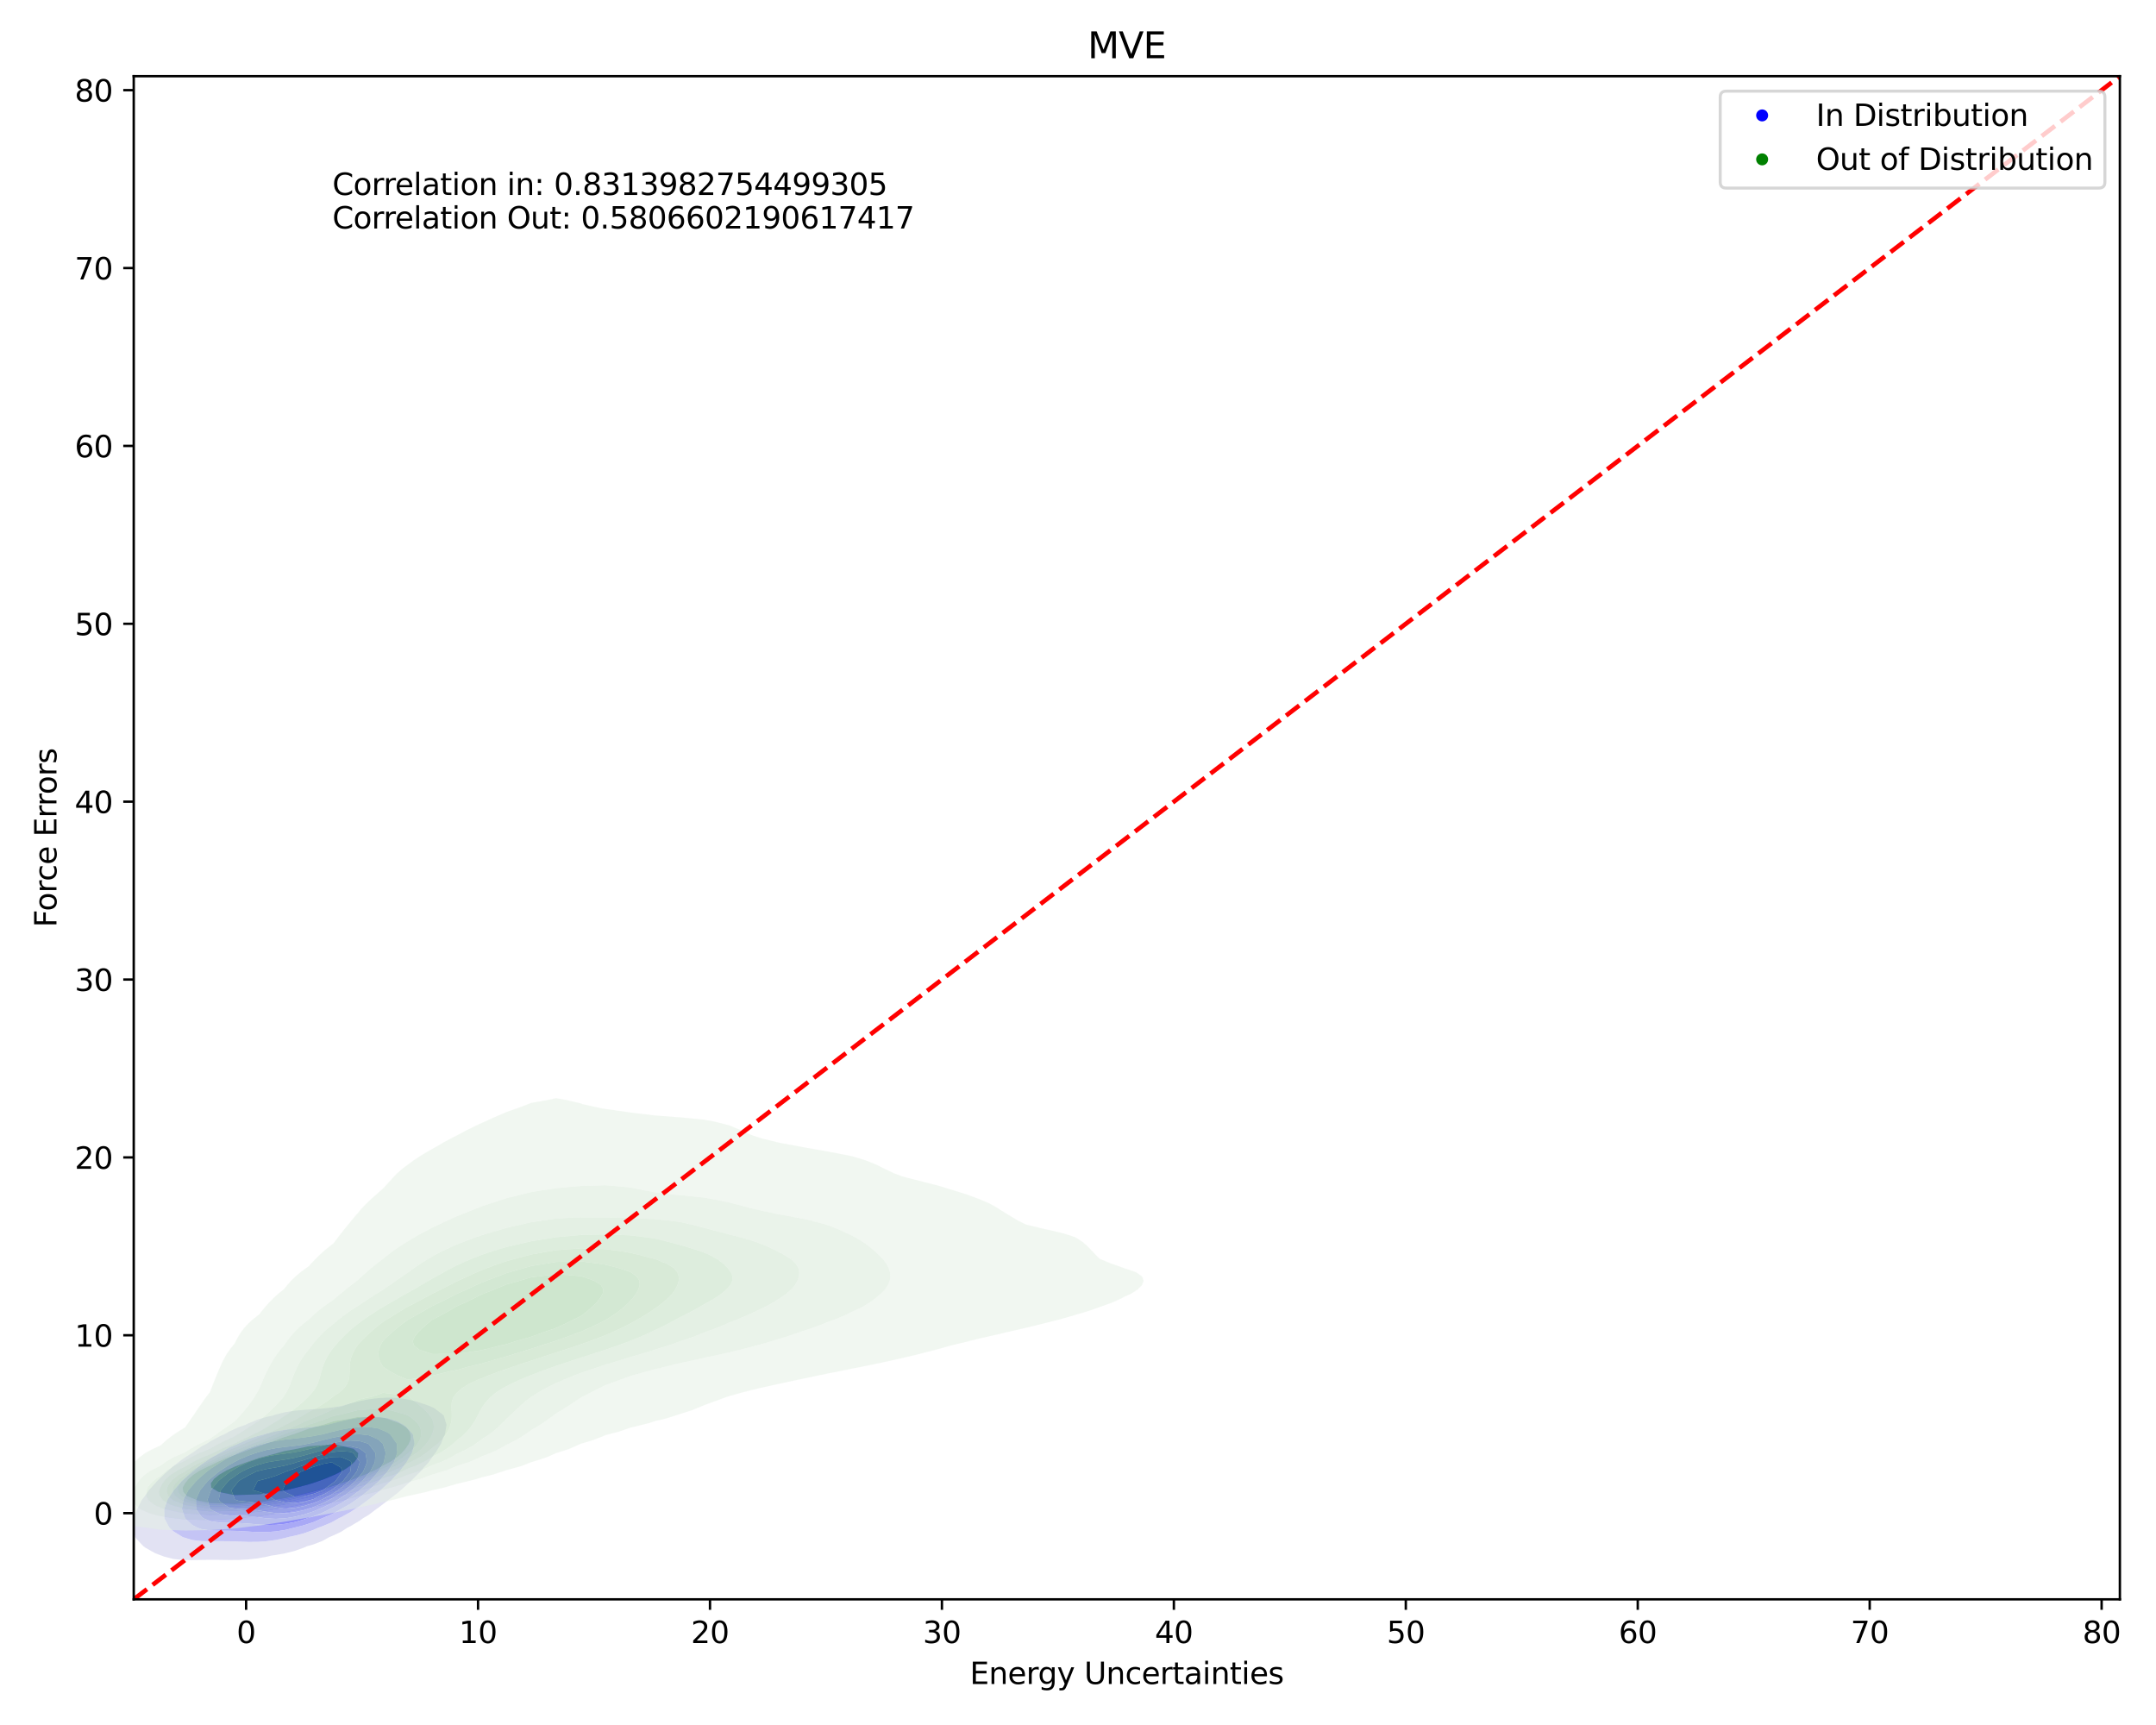 <?xml version="1.0" encoding="utf-8" standalone="no"?>
<!DOCTYPE svg PUBLIC "-//W3C//DTD SVG 1.1//EN"
  "http://www.w3.org/Graphics/SVG/1.1/DTD/svg11.dtd">
<svg xmlns:xlink="http://www.w3.org/1999/xlink" width="720pt" height="576pt" viewBox="0 0 720 576" xmlns="http://www.w3.org/2000/svg" version="1.1">
 <defs>
  <style type="text/css">*{stroke-linejoin: round; stroke-linecap: butt}</style>
 </defs>
 <g id="figure_1">
  <g id="patch_1">
   <path d="M 0 576 
L 720 576 
L 720 0 
L 0 0 
z
" style="fill: #ffffff"/>
  </g>
  <g id="axes_1">
   <g id="patch_2">
    <path d="M 44.66 534.04 
L 707.934 534.04 
L 707.934 25.44 
L 44.66 25.44 
z
" style="fill: #ffffff"/>
   </g>
   <g id="QuadContourSet_1">
    <path d="M 54.874 519.79 
L 57.98 520.571 
L 61.085 520.894 
L 64.191 520.947 
L 67.296 520.889 
L 70.401 520.844 
L 73.507 520.868 
L 76.612 520.915 
L 79.718 520.889 
L 82.823 520.72 
L 85.929 520.373 
L 89.034 519.818 
L 90.541 519.448 
L 92.139 519.223 
L 95.245 518.664 
L 98.35 517.892 
L 101.456 516.781 
L 102.458 516.329 
L 104.561 515.736 
L 107.667 514.541 
L 110.063 513.21 
L 110.772 512.941 
L 113.877 511.519 
L 116.058 510.091 
L 116.983 509.643 
L 120.088 507.79 
L 121.203 506.972 
L 123.194 505.805 
L 125.73 503.853 
L 126.299 503.472 
L 129.405 501.111 
L 129.868 500.734 
L 132.51 498.718 
L 133.794 497.615 
L 135.615 496.02 
L 137.284 494.496 
L 138.721 493.038 
L 140.41 491.377 
L 141.826 489.685 
L 143.153 488.258 
L 144.932 485.698 
L 145.396 485.139 
L 147.326 482.02 
L 148.037 480.028 
L 148.599 478.901 
L 149.123 475.782 
L 148.188 472.663 
L 148.037 472.486 
L 144.932 470.129 
L 143.563 469.544 
L 141.826 468.892 
L 138.721 467.899 
L 135.615 467.186 
L 132.51 466.792 
L 129.405 466.691 
L 126.299 466.851 
L 123.194 467.242 
L 120.088 467.839 
L 116.983 468.626 
L 113.877 469.544 
L 113.877 469.544 
L 110.772 469.99 
L 107.667 470.334 
L 104.561 470.569 
L 101.456 470.771 
L 98.35 471.059 
L 95.245 471.539 
L 92.139 472.314 
L 91.14 472.663 
L 89.034 473.124 
L 85.929 474.036 
L 82.823 475.341 
L 81.95 475.782 
L 79.718 476.551 
L 76.612 477.967 
L 74.994 478.901 
L 73.507 479.535 
L 70.401 481.195 
L 69.13 482.02 
L 67.296 482.975 
L 64.195 485.139 
L 64.191 485.142 
L 61.085 487.103 
L 59.607 488.258 
L 57.98 489.489 
L 55.785 491.377 
L 54.874 492.217 
L 52.508 494.496 
L 51.769 495.346 
L 49.71 497.615 
L 48.664 499.16 
L 47.453 500.734 
L 45.827 503.853 
L 45.558 504.733 
L 44.636 506.972 
L 44.281 510.091 
L 45.128 513.21 
L 45.558 513.811 
L 47.907 516.329 
L 48.664 516.861 
L 51.769 518.61 
L 53.975 519.448 
z
M 60.933 513.21 
L 57.98 511.356 
L 56.552 510.091 
L 54.891 506.972 
L 54.874 503.853 
L 55.959 500.734 
L 57.98 497.687 
L 58.022 497.615 
L 60.731 494.496 
L 61.085 494.165 
L 64.191 491.386 
L 64.201 491.377 
L 67.296 488.964 
L 68.32 488.258 
L 70.401 486.828 
L 73.417 485.139 
L 73.507 485.083 
L 76.612 483.322 
L 79.645 482.02 
L 79.718 481.982 
L 82.823 480.567 
L 85.929 479.526 
L 88.409 478.901 
L 89.034 478.691 
L 92.139 477.919 
L 95.245 477.407 
L 98.35 477.067 
L 101.456 476.793 
L 104.561 476.469 
L 107.667 476.035 
L 109.074 475.782 
L 110.772 475.361 
L 113.877 474.554 
L 116.983 473.875 
L 120.088 473.376 
L 123.194 473.099 
L 126.299 473.109 
L 129.405 473.52 
L 132.51 474.528 
L 134.812 475.782 
L 135.615 476.439 
L 137.879 478.901 
L 138.435 482.02 
L 137.587 485.139 
L 135.763 488.258 
L 135.615 488.434 
L 133.425 491.377 
L 132.51 492.326 
L 130.506 494.496 
L 129.405 495.518 
L 127.064 497.615 
L 126.299 498.262 
L 123.194 500.639 
L 123.063 500.734 
L 120.088 502.933 
L 118.577 503.853 
L 116.983 504.936 
L 113.877 506.629 
L 113.142 506.972 
L 110.772 508.314 
L 107.667 509.632 
L 106.332 510.091 
L 104.561 510.9 
L 101.456 512.001 
L 98.35 512.81 
L 96.375 513.21 
L 95.245 513.542 
L 92.139 514.213 
L 89.034 514.638 
L 85.929 514.848 
L 82.823 514.864 
L 79.718 514.753 
L 76.612 514.639 
L 73.507 514.618 
L 70.401 514.653 
L 67.296 514.596 
L 64.191 514.233 
L 61.085 513.28 
z
" clip-path="url(#pb8cc42f08c)" style="fill: #e2e2f3"/>
    <path d="M 61.085 513.28 
L 64.191 514.233 
L 67.296 514.596 
L 70.401 514.653 
L 73.507 514.618 
L 76.612 514.639 
L 79.718 514.753 
L 82.823 514.864 
L 85.929 514.848 
L 89.034 514.638 
L 92.139 514.213 
L 95.245 513.542 
L 96.375 513.21 
L 98.35 512.81 
L 101.456 512.001 
L 104.561 510.9 
L 106.332 510.091 
L 107.667 509.632 
L 110.772 508.314 
L 113.142 506.972 
L 113.877 506.629 
L 116.983 504.936 
L 118.577 503.853 
L 120.088 502.933 
L 123.063 500.734 
L 123.194 500.639 
L 126.299 498.262 
L 127.064 497.615 
L 129.405 495.518 
L 130.506 494.496 
L 132.51 492.326 
L 133.425 491.377 
L 135.615 488.434 
L 135.763 488.258 
L 137.587 485.139 
L 138.435 482.02 
L 137.879 478.901 
L 135.615 476.439 
L 134.812 475.782 
L 132.51 474.528 
L 129.405 473.52 
L 126.299 473.109 
L 123.194 473.099 
L 120.088 473.376 
L 116.983 473.875 
L 113.877 474.554 
L 110.772 475.361 
L 109.074 475.782 
L 107.667 476.035 
L 104.561 476.469 
L 101.456 476.793 
L 98.35 477.067 
L 95.245 477.407 
L 92.139 477.919 
L 89.034 478.691 
L 88.409 478.901 
L 85.929 479.526 
L 82.823 480.567 
L 79.718 481.982 
L 79.645 482.02 
L 76.612 483.322 
L 73.507 485.083 
L 73.417 485.139 
L 70.401 486.828 
L 68.32 488.258 
L 67.296 488.964 
L 64.201 491.377 
L 64.191 491.386 
L 61.085 494.165 
L 60.731 494.496 
L 58.022 497.615 
L 57.98 497.687 
L 55.959 500.734 
L 54.874 503.853 
L 54.891 506.972 
L 56.552 510.091 
L 57.98 511.356 
L 60.933 513.21 
z
M 65.845 510.091 
L 64.191 509.21 
L 61.808 506.972 
L 61.085 504.936 
L 60.743 503.853 
L 61.085 501.865 
L 61.245 500.734 
L 62.888 497.615 
L 64.191 496.11 
L 65.537 494.496 
L 67.296 492.921 
L 69.097 491.377 
L 70.401 490.41 
L 73.507 488.361 
L 73.676 488.258 
L 76.612 486.527 
L 79.542 485.139 
L 79.718 485.049 
L 82.823 483.673 
L 85.929 482.635 
L 88.367 482.02 
L 89.034 481.817 
L 92.139 481.134 
L 95.245 480.68 
L 98.35 480.346 
L 101.456 479.993 
L 104.561 479.527 
L 107.667 478.952 
L 107.903 478.901 
L 110.772 478.127 
L 113.877 477.386 
L 116.983 476.822 
L 120.088 476.491 
L 123.194 476.482 
L 126.299 476.97 
L 129.405 478.299 
L 130.291 478.901 
L 132.504 482.02 
L 132.51 482.124 
L 132.679 485.139 
L 132.51 485.523 
L 131.544 488.258 
L 129.41 491.377 
L 129.405 491.383 
L 126.627 494.496 
L 126.299 494.798 
L 123.194 497.573 
L 123.146 497.615 
L 120.088 500 
L 119.033 500.734 
L 116.983 502.146 
L 113.959 503.853 
L 113.877 503.903 
L 110.772 505.638 
L 107.667 506.942 
L 107.587 506.972 
L 104.561 508.304 
L 101.456 509.317 
L 98.35 510.091 
L 98.35 510.091 
L 95.245 510.866 
L 92.139 511.355 
L 89.034 511.589 
L 85.929 511.585 
L 82.823 511.406 
L 79.718 511.212 
L 76.612 511.138 
L 73.507 511.147 
L 70.401 511.057 
L 67.296 510.593 
z
" clip-path="url(#pb8cc42f08c)" style="fill: #c4c4f5"/>
    <path d="M 67.296 510.593 
L 70.401 511.057 
L 73.507 511.147 
L 76.612 511.138 
L 79.718 511.212 
L 82.823 511.406 
L 85.929 511.585 
L 89.034 511.589 
L 92.139 511.355 
L 95.245 510.866 
L 98.35 510.091 
L 98.35 510.091 
L 101.456 509.317 
L 104.561 508.304 
L 107.587 506.972 
L 107.667 506.942 
L 110.772 505.638 
L 113.877 503.903 
L 113.959 503.853 
L 116.983 502.146 
L 119.033 500.734 
L 120.088 500 
L 123.146 497.615 
L 123.194 497.573 
L 126.299 494.798 
L 126.627 494.496 
L 129.405 491.383 
L 129.41 491.377 
L 131.544 488.258 
L 132.51 485.523 
L 132.679 485.139 
L 132.51 482.124 
L 132.504 482.02 
L 130.291 478.901 
L 129.405 478.299 
L 126.299 476.97 
L 123.194 476.482 
L 120.088 476.491 
L 116.983 476.822 
L 113.877 477.386 
L 110.772 478.127 
L 107.903 478.901 
L 107.667 478.952 
L 104.561 479.527 
L 101.456 479.993 
L 98.35 480.346 
L 95.245 480.68 
L 92.139 481.134 
L 89.034 481.817 
L 88.367 482.02 
L 85.929 482.635 
L 82.823 483.673 
L 79.718 485.049 
L 79.542 485.139 
L 76.612 486.527 
L 73.676 488.258 
L 73.507 488.361 
L 70.401 490.41 
L 69.097 491.377 
L 67.296 492.921 
L 65.537 494.496 
L 64.191 496.11 
L 62.888 497.615 
L 61.245 500.734 
L 61.085 501.865 
L 60.743 503.853 
L 61.085 504.936 
L 61.808 506.972 
L 64.191 509.21 
L 65.845 510.091 
z
M 67.912 506.972 
L 67.296 506.451 
L 65.476 503.853 
L 65.423 500.734 
L 66.821 497.615 
L 67.296 497.051 
L 69.385 494.496 
L 70.401 493.609 
L 73.098 491.377 
L 73.507 491.091 
L 76.612 489.106 
L 78.147 488.258 
L 79.718 487.428 
L 82.823 486.076 
L 85.566 485.139 
L 85.929 485.005 
L 89.034 484.138 
L 92.139 483.548 
L 95.245 483.142 
L 98.35 482.787 
L 101.456 482.349 
L 103.157 482.02 
L 104.561 481.717 
L 107.667 480.914 
L 110.772 480.153 
L 113.877 479.513 
L 116.983 479.061 
L 120.088 478.901 
L 123.194 479.258 
L 126.299 480.651 
L 127.829 482.02 
L 128.835 485.139 
L 128.191 488.258 
L 126.347 491.377 
L 126.299 491.43 
L 123.674 494.496 
L 123.194 494.932 
L 120.149 497.615 
L 120.088 497.662 
L 116.983 499.957 
L 115.799 500.734 
L 113.877 501.958 
L 110.772 503.603 
L 110.236 503.853 
L 107.667 505.138 
L 104.561 506.347 
L 102.563 506.972 
L 101.456 507.381 
L 98.35 508.247 
L 95.245 508.829 
L 92.139 509.151 
L 89.034 509.203 
L 85.929 509.007 
L 82.823 508.721 
L 79.718 508.546 
L 76.612 508.506 
L 73.507 508.42 
L 70.401 507.973 
z
" clip-path="url(#pb8cc42f08c)" style="fill: #a9a9f6"/>
    <path d="M 70.401 507.973 
L 73.507 508.42 
L 76.612 508.506 
L 79.718 508.546 
L 82.823 508.721 
L 85.929 509.007 
L 89.034 509.203 
L 92.139 509.151 
L 95.245 508.829 
L 98.35 508.247 
L 101.456 507.381 
L 102.563 506.972 
L 104.561 506.347 
L 107.667 505.138 
L 110.236 503.853 
L 110.772 503.603 
L 113.877 501.958 
L 115.799 500.734 
L 116.983 499.957 
L 120.088 497.662 
L 120.149 497.615 
L 123.194 494.932 
L 123.674 494.496 
L 126.299 491.43 
L 126.347 491.377 
L 128.191 488.258 
L 128.835 485.139 
L 127.829 482.02 
L 126.299 480.651 
L 123.194 479.258 
L 120.088 478.901 
L 116.983 479.061 
L 113.877 479.513 
L 110.772 480.153 
L 107.667 480.914 
L 104.561 481.717 
L 103.157 482.02 
L 101.456 482.349 
L 98.35 482.787 
L 95.245 483.142 
L 92.139 483.548 
L 89.034 484.138 
L 85.929 485.005 
L 85.566 485.139 
L 82.823 486.076 
L 79.718 487.428 
L 78.147 488.258 
L 76.612 489.106 
L 73.507 491.091 
L 73.098 491.377 
L 70.401 493.609 
L 69.385 494.496 
L 67.296 497.051 
L 66.821 497.615 
L 65.423 500.734 
L 65.476 503.853 
L 67.296 506.451 
L 67.912 506.972 
z
M 88.761 506.972 
L 85.929 506.59 
L 82.823 506.238 
L 79.718 506.096 
L 76.612 506.006 
L 73.507 505.589 
L 70.401 504.087 
L 70.14 503.853 
L 69.298 500.734 
L 70.401 497.648 
L 70.413 497.615 
L 72.946 494.496 
L 73.507 494.024 
L 76.612 491.586 
L 76.905 491.377 
L 79.718 489.744 
L 82.823 488.258 
L 82.823 488.258 
L 85.929 487.134 
L 89.034 486.33 
L 92.139 485.773 
L 95.245 485.36 
L 96.784 485.139 
L 98.35 484.917 
L 101.456 484.288 
L 104.561 483.521 
L 107.667 482.725 
L 110.587 482.02 
L 110.772 481.97 
L 113.877 481.327 
L 116.983 481.013 
L 120.088 481.178 
L 122.838 482.02 
L 123.194 482.237 
L 125.37 485.139 
L 125.205 488.258 
L 123.643 491.377 
L 123.194 491.896 
L 121.052 494.496 
L 120.088 495.36 
L 117.479 497.615 
L 116.983 497.983 
L 113.877 500.101 
L 112.838 500.734 
L 110.772 501.934 
L 107.667 503.419 
L 106.594 503.853 
L 104.561 504.721 
L 101.456 505.734 
L 98.35 506.478 
L 95.268 506.972 
L 95.245 506.976 
L 92.139 507.166 
L 89.034 507.004 
z
" clip-path="url(#pb8cc42f08c)" style="fill: #8d8df8"/>
    <path d="M 89.034 507.004 
L 92.139 507.166 
L 95.245 506.976 
L 95.268 506.972 
L 98.35 506.478 
L 101.456 505.734 
L 104.561 504.721 
L 106.594 503.853 
L 107.667 503.419 
L 110.772 501.934 
L 112.838 500.734 
L 113.877 500.101 
L 116.983 497.983 
L 117.479 497.615 
L 120.088 495.36 
L 121.052 494.496 
L 123.194 491.896 
L 123.643 491.377 
L 125.205 488.258 
L 125.37 485.139 
L 123.194 482.237 
L 122.838 482.02 
L 120.088 481.178 
L 116.983 481.013 
L 113.877 481.327 
L 110.772 481.97 
L 110.587 482.02 
L 107.667 482.725 
L 104.561 483.521 
L 101.456 484.288 
L 98.35 484.917 
L 96.784 485.139 
L 95.245 485.36 
L 92.139 485.773 
L 89.034 486.33 
L 85.929 487.134 
L 82.823 488.258 
L 82.823 488.258 
L 79.718 489.744 
L 76.905 491.377 
L 76.612 491.586 
L 73.507 494.024 
L 72.946 494.496 
L 70.413 497.615 
L 70.401 497.648 
L 69.298 500.734 
L 70.14 503.853 
L 70.401 504.087 
L 73.507 505.589 
L 76.612 506.006 
L 79.718 506.096 
L 82.823 506.238 
L 85.929 506.59 
L 88.761 506.972 
z
M 79.728 503.853 
L 79.718 503.852 
L 76.612 503.477 
L 73.507 501.458 
L 73.043 500.734 
L 73.507 498.609 
L 73.713 497.615 
L 76.255 494.496 
L 76.612 494.213 
L 79.718 492.007 
L 80.732 491.377 
L 82.823 490.36 
L 85.929 489.196 
L 89.034 488.321 
L 89.361 488.258 
L 92.139 487.803 
L 95.245 487.359 
L 98.35 486.774 
L 101.456 486.012 
L 104.561 485.139 
L 104.561 485.139 
L 107.667 484.239 
L 110.772 483.497 
L 113.877 483.001 
L 116.983 482.914 
L 120.088 483.662 
L 122.059 485.139 
L 122.592 488.258 
L 121.299 491.377 
L 120.088 492.838 
L 118.766 494.496 
L 116.983 496.059 
L 115.12 497.615 
L 113.877 498.48 
L 110.772 500.39 
L 110.143 500.734 
L 107.667 501.993 
L 104.561 503.254 
L 102.719 503.853 
L 101.456 504.276 
L 98.35 504.966 
L 95.245 505.304 
L 92.139 505.253 
L 89.034 504.831 
L 85.929 504.29 
L 82.823 503.966 
z
" clip-path="url(#pb8cc42f08c)" style="fill: #7474f9"/>
    <path d="M 82.823 503.966 
L 85.929 504.29 
L 89.034 504.831 
L 92.139 505.253 
L 95.245 505.304 
L 98.35 504.966 
L 101.456 504.276 
L 102.719 503.853 
L 104.561 503.254 
L 107.667 501.993 
L 110.143 500.734 
L 110.772 500.39 
L 113.877 498.48 
L 115.12 497.615 
L 116.983 496.059 
L 118.766 494.496 
L 120.088 492.838 
L 121.299 491.377 
L 122.592 488.258 
L 122.059 485.139 
L 120.088 483.662 
L 116.983 482.914 
L 113.877 483.001 
L 110.772 483.497 
L 107.667 484.239 
L 104.561 485.139 
L 104.561 485.139 
L 101.456 486.012 
L 98.35 486.774 
L 95.245 487.359 
L 92.139 487.803 
L 89.361 488.258 
L 89.034 488.321 
L 85.929 489.196 
L 82.823 490.36 
L 80.732 491.377 
L 79.718 492.007 
L 76.612 494.213 
L 76.255 494.496 
L 73.713 497.615 
L 73.507 498.609 
L 73.043 500.734 
L 73.507 501.458 
L 76.612 503.477 
L 79.718 503.852 
L 79.728 503.853 
z
M 78.44 500.734 
L 77.262 497.615 
L 79.718 494.496 
L 79.718 494.496 
L 82.823 492.715 
L 85.532 491.377 
L 85.929 491.234 
L 89.034 490.52 
L 92.139 489.974 
L 95.245 489.344 
L 98.35 488.504 
L 99.034 488.258 
L 101.456 487.548 
L 104.561 486.577 
L 107.667 485.664 
L 109.796 485.139 
L 110.772 484.907 
L 113.877 484.547 
L 116.983 484.784 
L 117.955 485.139 
L 120.088 488.004 
L 120.177 488.258 
L 120.088 488.502 
L 119.148 491.377 
L 116.983 494.127 
L 116.699 494.496 
L 113.877 496.861 
L 112.922 497.615 
L 110.772 498.971 
L 107.667 500.665 
L 107.515 500.734 
L 104.561 501.944 
L 101.456 502.886 
L 98.35 503.517 
L 95.245 503.727 
L 92.139 503.335 
L 89.034 502.484 
L 85.929 501.781 
L 82.823 501.46 
L 79.718 501.136 
z
" clip-path="url(#pb8cc42f08c)" style="fill: #5b5bfa"/>
    <path d="M 79.718 501.136 
L 82.823 501.46 
L 85.929 501.781 
L 89.034 502.484 
L 92.139 503.335 
L 95.245 503.727 
L 98.35 503.517 
L 101.456 502.886 
L 104.561 501.944 
L 107.515 500.734 
L 107.667 500.665 
L 110.772 498.971 
L 112.922 497.615 
L 113.877 496.861 
L 116.699 494.496 
L 116.983 494.127 
L 119.148 491.377 
L 120.088 488.502 
L 120.177 488.258 
L 120.088 488.004 
L 117.955 485.139 
L 116.983 484.784 
L 113.877 484.547 
L 110.772 484.907 
L 109.796 485.139 
L 107.667 485.664 
L 104.561 486.577 
L 101.456 487.548 
L 99.034 488.258 
L 98.35 488.504 
L 95.245 489.344 
L 92.139 489.974 
L 89.034 490.52 
L 85.929 491.234 
L 85.532 491.377 
L 82.823 492.715 
L 79.718 494.496 
L 79.718 494.496 
L 77.262 497.615 
L 78.44 500.734 
z
M 91.602 500.734 
L 89.034 499.002 
L 85.929 497.987 
L 84.477 497.615 
L 85.929 494.699 
L 86.014 494.496 
L 89.034 493.727 
L 92.139 492.764 
L 95.245 491.49 
L 95.444 491.377 
L 98.35 490.384 
L 101.456 489.201 
L 103.815 488.258 
L 104.561 488.014 
L 107.667 487.127 
L 110.772 486.527 
L 113.877 486.465 
L 116.983 487.824 
L 117.354 488.258 
L 116.983 491.377 
L 116.983 491.377 
L 114.584 494.496 
L 113.877 495.089 
L 110.772 497.531 
L 110.654 497.615 
L 107.667 499.203 
L 104.561 500.608 
L 104.173 500.734 
L 101.456 501.479 
L 98.35 501.881 
L 95.245 501.72 
L 92.139 500.907 
z
" clip-path="url(#pb8cc42f08c)" style="fill: #4545fb"/>
    <path d="M 92.139 500.907 
L 95.245 501.72 
L 98.35 501.881 
L 101.456 501.479 
L 104.173 500.734 
L 104.561 500.608 
L 107.667 499.203 
L 110.654 497.615 
L 110.772 497.531 
L 113.877 495.089 
L 114.584 494.496 
L 116.983 491.377 
L 116.983 491.377 
L 117.354 488.258 
L 116.983 487.824 
L 113.877 486.465 
L 110.772 486.527 
L 107.667 487.127 
L 104.561 488.014 
L 103.815 488.258 
L 101.456 489.201 
L 98.35 490.384 
L 95.444 491.377 
L 95.245 491.49 
L 92.139 492.764 
L 89.034 493.727 
L 86.014 494.496 
L 85.929 494.699 
L 84.477 497.615 
L 85.929 497.987 
L 89.034 499.002 
L 91.602 500.734 
z
M 94.384 497.615 
L 95.245 495.603 
L 95.641 494.496 
L 98.35 492.856 
L 100.595 491.377 
L 101.456 491.031 
L 104.561 489.856 
L 107.667 488.86 
L 110.772 488.258 
L 113.877 490.038 
L 114.282 491.377 
L 113.877 491.941 
L 112.063 494.496 
L 110.772 495.484 
L 107.789 497.615 
L 107.667 497.68 
L 104.561 498.865 
L 101.456 499.635 
L 98.35 499.692 
L 95.245 498.287 
z
" clip-path="url(#pb8cc42f08c)" style="fill: #2d2dfd"/>
    <path d="M 95.245 498.287 
L 98.35 499.692 
L 101.456 499.635 
L 104.561 498.865 
L 107.667 497.68 
L 107.789 497.615 
L 110.772 495.484 
L 112.063 494.496 
L 113.877 491.941 
L 114.282 491.377 
L 113.877 490.038 
L 110.772 488.258 
L 107.667 488.86 
L 104.561 489.856 
L 101.456 491.031 
L 100.595 491.377 
L 98.35 492.856 
L 95.641 494.496 
L 95.245 495.603 
L 94.384 497.615 
z
" clip-path="url(#pb8cc42f08c)" style="fill: #1010fe"/>
   </g>
   <g id="QuadContourSet_2">
    <path d="M 53.599 510.786 
L 61.853 511.07 
L 70.107 510.923 
L 78.361 510.38 
L 83.875 509.677 
L 86.615 509.406 
L 94.184 508.238 
L 94.869 508.142 
L 102.581 506.799 
L 103.123 506.701 
L 110.259 505.361 
L 111.377 505.119 
L 117.465 503.922 
L 119.631 503.401 
L 124.173 502.483 
L 127.884 501.538 
L 130.278 501.044 
L 135.912 499.606 
L 136.138 499.541 
L 142.398 498.167 
L 144.392 497.591 
L 148.276 496.728 
L 152.646 495.458 
L 153.394 495.289 
L 159.179 493.85 
L 160.9 493.306 
L 164.532 492.412 
L 168.947 490.973 
L 169.154 490.899 
L 174.09 489.534 
L 177.408 488.24 
L 177.916 488.095 
L 182.455 486.657 
L 185.662 485.221 
L 185.673 485.218 
L 190.162 483.779 
L 193.433 482.34 
L 193.916 482.1 
L 197.947 480.902 
L 201.624 479.463 
L 202.17 479.217 
L 206.762 478.024 
L 210.424 476.723 
L 211.108 476.585 
L 216.899 475.146 
L 218.677 474.523 
L 222.253 473.708 
L 226.796 472.269 
L 226.931 472.215 
L 231.203 470.83 
L 234.741 469.391 
L 235.185 469.198 
L 238.532 467.953 
L 242.505 466.514 
L 243.439 466.203 
L 247.418 465.075 
L 251.693 463.986 
L 253.067 463.636 
L 259.542 462.197 
L 259.947 462.117 
L 266.224 460.759 
L 268.201 460.355 
L 273.143 459.32 
L 276.455 458.627 
L 280.275 457.881 
L 284.709 456.962 
L 287.46 456.442 
L 292.963 455.295 
L 294.398 455.004 
L 300.89 453.565 
L 301.217 453.487 
L 306.966 452.126 
L 309.471 451.464 
L 312.547 450.687 
L 317.724 449.25 
L 317.731 449.249 
L 323.633 447.81 
L 325.978 447.21 
L 329.601 446.371 
L 334.232 445.32 
L 335.843 444.932 
L 342.045 443.493 
L 342.486 443.396 
L 348.004 442.055 
L 350.74 441.37 
L 353.681 440.616 
L 358.746 439.177 
L 358.994 439.102 
L 363.569 437.738 
L 367.248 436.425 
L 367.648 436.3 
L 371.58 434.861 
L 374.741 433.422 
L 375.502 432.998 
L 377.744 431.983 
L 379.97 430.545 
L 381.369 429.106 
L 381.922 427.667 
L 381.407 426.228 
L 379.341 424.789 
L 375.502 423.489 
L 375.135 423.351 
L 371.054 421.912 
L 367.561 420.473 
L 367.248 420.315 
L 365.926 419.034 
L 364.583 417.596 
L 363.205 416.157 
L 361.559 414.718 
L 359.341 413.279 
L 358.994 413.099 
L 355.126 411.841 
L 350.74 410.794 
L 348.884 410.402 
L 342.909 408.963 
L 342.486 408.835 
L 339.865 407.524 
L 337.462 406.085 
L 335.134 404.647 
L 334.232 404.118 
L 332.889 403.208 
L 330.277 401.769 
L 326.871 400.33 
L 325.978 400.009 
L 323.004 398.892 
L 318.395 397.453 
L 317.724 397.263 
L 313.754 396.014 
L 309.471 394.927 
L 308.15 394.575 
L 302.475 393.137 
L 301.217 392.793 
L 298.375 391.698 
L 295.34 390.259 
L 292.963 389.04 
L 292.489 388.82 
L 288.884 387.381 
L 284.709 386.128 
L 283.865 385.943 
L 276.455 384.504 
L 276.453 384.504 
L 268.247 383.065 
L 268.201 383.057 
L 260.564 381.626 
L 259.947 381.505 
L 254.653 380.188 
L 251.693 379.269 
L 250.359 378.749 
L 247.222 377.31 
L 243.796 375.871 
L 243.439 375.747 
L 238.255 374.432 
L 235.185 373.879 
L 226.931 373.071 
L 225.618 372.994 
L 218.677 372.459 
L 211.054 371.555 
L 210.424 371.456 
L 202.17 370.284 
L 200.922 370.116 
L 194.481 368.677 
L 193.916 368.422 
L 188.792 367.239 
L 185.662 366.692 
L 183.283 367.239 
L 177.408 368.269 
L 176.376 368.677 
L 172.567 370.116 
L 169.154 371.303 
L 168.607 371.555 
L 165.253 372.994 
L 162.11 374.432 
L 160.9 374.954 
L 158.933 375.871 
L 155.998 377.31 
L 153.318 378.749 
L 152.646 379.093 
L 150.489 380.188 
L 147.854 381.626 
L 145.383 383.065 
L 144.392 383.634 
L 142.825 384.504 
L 140.421 385.943 
L 138.249 387.381 
L 136.271 388.82 
L 136.138 388.925 
L 134.348 390.259 
L 132.723 391.698 
L 131.315 393.137 
L 130.017 394.575 
L 128.726 396.014 
L 127.884 396.89 
L 127.26 397.453 
L 125.604 398.892 
L 123.998 400.33 
L 122.468 401.769 
L 121.057 403.208 
L 119.838 404.647 
L 119.631 404.934 
L 118.592 406.085 
L 117.399 407.524 
L 116.229 408.963 
L 115.055 410.402 
L 113.902 411.841 
L 112.79 413.279 
L 111.718 414.718 
L 111.377 415.147 
L 110.089 416.157 
L 108.326 417.596 
L 106.729 419.034 
L 105.27 420.473 
L 103.925 421.912 
L 103.123 422.809 
L 102.339 423.351 
L 100.382 424.789 
L 98.684 426.228 
L 97.21 427.667 
L 95.927 429.106 
L 94.869 430.448 
L 94.744 430.545 
L 92.935 431.983 
L 91.351 433.422 
L 89.933 434.861 
L 88.643 436.3 
L 87.463 437.738 
L 86.615 438.847 
L 86.181 439.177 
L 84.357 440.616 
L 82.806 442.055 
L 81.5 443.493 
L 80.412 444.932 
L 79.507 446.371 
L 78.748 447.81 
L 78.361 448.64 
L 77.821 449.249 
L 76.677 450.687 
L 75.709 452.126 
L 74.883 453.565 
L 74.163 455.004 
L 73.509 456.442 
L 72.894 457.881 
L 72.298 459.32 
L 71.713 460.759 
L 71.138 462.197 
L 70.574 463.636 
L 70.107 464.857 
L 69.932 465.075 
L 68.804 466.514 
L 67.77 467.953 
L 66.788 469.391 
L 65.82 470.83 
L 64.84 472.269 
L 63.846 473.708 
L 62.846 475.146 
L 61.853 476.585 
L 61.853 476.585 
L 59.511 478.024 
L 57.394 479.463 
L 55.541 480.902 
L 53.967 482.34 
L 53.599 482.666 
L 51.108 483.779 
L 48.466 485.218 
L 46.522 486.657 
L 45.345 487.776 
L 44.605 488.095 
L 41.568 489.534 
L 39.503 490.973 
L 38.079 492.412 
L 37.091 493.82 
L 37.035 493.85 
L 34.741 495.289 
L 33.24 496.728 
L 32.288 498.167 
L 31.753 499.606 
L 31.582 501.044 
L 31.798 502.483 
L 32.515 503.922 
L 33.988 505.361 
L 36.734 506.799 
L 37.091 506.942 
L 39.723 508.238 
L 45.345 509.624 
L 45.662 509.677 
z
M 57.128 506.799 
L 53.599 506.272 
L 50.079 505.361 
L 46.793 503.922 
L 45.345 502.639 
L 45.113 502.483 
L 43.84 501.044 
L 43.446 499.606 
L 43.742 498.167 
L 44.696 496.728 
L 45.345 496.139 
L 45.789 495.289 
L 46.836 493.85 
L 48.309 492.412 
L 50.398 490.973 
L 53.395 489.534 
L 53.599 489.444 
L 55.341 488.095 
L 57.793 486.657 
L 61.1 485.218 
L 61.853 484.904 
L 63.581 483.779 
L 66.124 482.34 
L 69.144 480.902 
L 70.107 480.433 
L 71.452 479.463 
L 73.437 478.024 
L 75.497 476.585 
L 77.614 475.146 
L 78.361 474.604 
L 79.224 473.708 
L 80.515 472.269 
L 81.755 470.83 
L 82.926 469.391 
L 84.001 467.953 
L 84.963 466.514 
L 85.823 465.075 
L 86.615 463.66 
L 86.625 463.636 
L 87.207 462.197 
L 87.809 460.759 
L 88.446 459.32 
L 89.127 457.881 
L 89.859 456.442 
L 90.654 455.004 
L 91.529 453.565 
L 92.503 452.126 
L 93.605 450.687 
L 94.869 449.252 
L 94.871 449.249 
L 95.845 447.81 
L 96.939 446.371 
L 98.179 444.932 
L 99.593 443.493 
L 101.221 442.055 
L 103.104 440.616 
L 103.123 440.602 
L 104.587 439.177 
L 106.23 437.738 
L 108.061 436.3 
L 110.085 434.861 
L 111.377 433.979 
L 112.038 433.422 
L 113.727 431.983 
L 115.489 430.545 
L 117.308 429.106 
L 119.178 427.667 
L 119.631 427.315 
L 120.807 426.228 
L 122.406 424.789 
L 124.077 423.351 
L 125.845 421.912 
L 127.749 420.473 
L 127.884 420.374 
L 129.529 419.034 
L 131.436 417.596 
L 133.523 416.157 
L 135.812 414.718 
L 136.138 414.518 
L 138.175 413.279 
L 140.722 411.841 
L 143.445 410.402 
L 144.392 409.909 
L 146.372 408.963 
L 149.467 407.524 
L 152.646 406.085 
L 152.646 406.085 
L 156.233 404.647 
L 159.86 403.208 
L 160.9 402.784 
L 164.001 401.769 
L 168.404 400.33 
L 169.154 400.076 
L 173.964 398.892 
L 177.408 398.056 
L 181.13 397.453 
L 185.662 396.745 
L 193.909 396.014 
L 193.916 396.013 
L 202.17 395.774 
L 205.193 396.014 
L 210.424 396.503 
L 215.097 397.453 
L 218.677 398.11 
L 225.098 398.892 
L 226.931 399.063 
L 235.185 399.897 
L 237.669 400.33 
L 243.439 401.496 
L 244.518 401.769 
L 250.005 403.208 
L 251.693 403.656 
L 256.133 404.647 
L 259.947 405.441 
L 263.453 406.085 
L 268.201 406.965 
L 270.786 407.524 
L 276.047 408.963 
L 276.455 409.103 
L 279.786 410.402 
L 282.957 411.841 
L 284.709 412.718 
L 285.791 413.279 
L 288.218 414.718 
L 290.224 416.157 
L 291.926 417.596 
L 292.963 418.587 
L 293.478 419.034 
L 294.892 420.473 
L 295.989 421.912 
L 296.763 423.351 
L 297.221 424.789 
L 297.354 426.228 
L 297.138 427.667 
L 296.551 429.106 
L 295.578 430.545 
L 294.191 431.983 
L 292.963 432.957 
L 292.441 433.422 
L 290.534 434.861 
L 288.175 436.3 
L 285.187 437.738 
L 284.709 437.938 
L 282.217 439.177 
L 278.731 440.616 
L 276.455 441.415 
L 274.921 442.055 
L 271.036 443.493 
L 268.201 444.405 
L 266.764 444.932 
L 262.475 446.371 
L 259.947 447.128 
L 257.794 447.81 
L 252.782 449.249 
L 251.693 449.535 
L 247.254 450.687 
L 243.439 451.58 
L 241.124 452.126 
L 235.185 453.392 
L 234.459 453.565 
L 227.88 455.004 
L 226.931 455.2 
L 221.898 456.442 
L 218.677 457.189 
L 216.246 457.881 
L 211.065 459.32 
L 210.424 459.503 
L 206.961 460.759 
L 203.015 462.197 
L 202.17 462.525 
L 199.892 463.636 
L 197.073 465.075 
L 194.264 466.514 
L 193.916 466.698 
L 192.034 467.953 
L 189.875 469.391 
L 187.62 470.83 
L 185.662 471.993 
L 185.303 472.269 
L 183.375 473.708 
L 181.315 475.146 
L 179.039 476.585 
L 177.408 477.51 
L 176.722 478.024 
L 174.644 479.463 
L 172.237 480.902 
L 169.317 482.34 
L 169.154 482.412 
L 166.813 483.779 
L 163.756 485.218 
L 160.9 486.294 
L 160.196 486.657 
L 156.94 488.095 
L 152.646 489.506 
L 152.585 489.534 
L 149.109 490.973 
L 144.392 492.361 
L 144.271 492.412 
L 140.401 493.85 
L 136.138 494.987 
L 135.318 495.289 
L 130.667 496.728 
L 127.884 497.403 
L 125.515 498.167 
L 119.631 499.559 
L 119.474 499.606 
L 114.184 501.044 
L 111.377 501.648 
L 107.952 502.483 
L 103.123 503.46 
L 100.799 503.922 
L 94.869 505.007 
L 92.459 505.361 
L 86.615 506.269 
L 81.027 506.799 
L 78.361 507.116 
L 70.107 507.563 
L 61.853 507.378 
z
" clip-path="url(#pb8cc42f08c)" style="fill: #e5f0e5; fill-opacity: 0.5"/>
    <path d="M 61.853 507.378 
L 70.107 507.563 
L 78.361 507.116 
L 81.027 506.799 
L 86.615 506.269 
L 92.459 505.361 
L 94.869 505.007 
L 100.799 503.922 
L 103.123 503.46 
L 107.952 502.483 
L 111.377 501.648 
L 114.184 501.044 
L 119.474 499.606 
L 119.631 499.559 
L 125.515 498.167 
L 127.884 497.403 
L 130.667 496.728 
L 135.318 495.289 
L 136.138 494.987 
L 140.401 493.85 
L 144.271 492.412 
L 144.392 492.361 
L 149.109 490.973 
L 152.585 489.534 
L 152.646 489.506 
L 156.94 488.095 
L 160.196 486.657 
L 160.9 486.294 
L 163.756 485.218 
L 166.813 483.779 
L 169.154 482.412 
L 169.317 482.34 
L 172.237 480.902 
L 174.644 479.463 
L 176.722 478.024 
L 177.408 477.51 
L 179.039 476.585 
L 181.315 475.146 
L 183.375 473.708 
L 185.303 472.269 
L 185.662 471.993 
L 187.62 470.83 
L 189.875 469.391 
L 192.034 467.953 
L 193.916 466.698 
L 194.264 466.514 
L 197.073 465.075 
L 199.892 463.636 
L 202.17 462.525 
L 203.015 462.197 
L 206.961 460.759 
L 210.424 459.503 
L 211.065 459.32 
L 216.246 457.881 
L 218.677 457.189 
L 221.898 456.442 
L 226.931 455.2 
L 227.88 455.004 
L 234.459 453.565 
L 235.185 453.392 
L 241.124 452.126 
L 243.439 451.58 
L 247.254 450.687 
L 251.693 449.535 
L 252.782 449.249 
L 257.794 447.81 
L 259.947 447.128 
L 262.475 446.371 
L 266.764 444.932 
L 268.201 444.405 
L 271.036 443.493 
L 274.921 442.055 
L 276.455 441.415 
L 278.731 440.616 
L 282.217 439.177 
L 284.709 437.938 
L 285.187 437.738 
L 288.175 436.3 
L 290.534 434.861 
L 292.441 433.422 
L 292.963 432.957 
L 294.191 431.983 
L 295.578 430.545 
L 296.551 429.106 
L 297.138 427.667 
L 297.354 426.228 
L 297.221 424.789 
L 296.763 423.351 
L 295.989 421.912 
L 294.892 420.473 
L 293.478 419.034 
L 292.963 418.587 
L 291.926 417.596 
L 290.224 416.157 
L 288.218 414.718 
L 285.791 413.279 
L 284.709 412.718 
L 282.957 411.841 
L 279.786 410.402 
L 276.455 409.103 
L 276.047 408.963 
L 270.786 407.524 
L 268.201 406.965 
L 263.453 406.085 
L 259.947 405.441 
L 256.133 404.647 
L 251.693 403.656 
L 250.005 403.208 
L 244.518 401.769 
L 243.439 401.496 
L 237.669 400.33 
L 235.185 399.897 
L 226.931 399.063 
L 225.098 398.892 
L 218.677 398.11 
L 215.097 397.453 
L 210.424 396.503 
L 205.193 396.014 
L 202.17 395.774 
L 193.916 396.013 
L 193.909 396.014 
L 185.662 396.745 
L 181.13 397.453 
L 177.408 398.056 
L 173.964 398.892 
L 169.154 400.076 
L 168.404 400.33 
L 164.001 401.769 
L 160.9 402.784 
L 159.86 403.208 
L 156.233 404.647 
L 152.646 406.085 
L 152.646 406.085 
L 149.467 407.524 
L 146.372 408.963 
L 144.392 409.909 
L 143.445 410.402 
L 140.722 411.841 
L 138.175 413.279 
L 136.138 414.518 
L 135.812 414.718 
L 133.523 416.157 
L 131.436 417.596 
L 129.529 419.034 
L 127.884 420.374 
L 127.749 420.473 
L 125.845 421.912 
L 124.077 423.351 
L 122.406 424.789 
L 120.807 426.228 
L 119.631 427.315 
L 119.178 427.667 
L 117.308 429.106 
L 115.489 430.545 
L 113.727 431.983 
L 112.038 433.422 
L 111.377 433.979 
L 110.085 434.861 
L 108.061 436.3 
L 106.23 437.738 
L 104.587 439.177 
L 103.123 440.602 
L 103.104 440.616 
L 101.221 442.055 
L 99.593 443.493 
L 98.179 444.932 
L 96.939 446.371 
L 95.845 447.81 
L 94.871 449.249 
L 94.869 449.252 
L 93.605 450.687 
L 92.503 452.126 
L 91.529 453.565 
L 90.654 455.004 
L 89.859 456.442 
L 89.127 457.881 
L 88.446 459.32 
L 87.809 460.759 
L 87.207 462.197 
L 86.625 463.636 
L 86.615 463.66 
L 85.823 465.075 
L 84.963 466.514 
L 84.001 467.953 
L 82.926 469.391 
L 81.755 470.83 
L 80.515 472.269 
L 79.224 473.708 
L 78.361 474.604 
L 77.614 475.146 
L 75.497 476.585 
L 73.437 478.024 
L 71.452 479.463 
L 70.107 480.433 
L 69.144 480.902 
L 66.124 482.34 
L 63.581 483.779 
L 61.853 484.904 
L 61.1 485.218 
L 57.793 486.657 
L 55.341 488.095 
L 53.599 489.444 
L 53.395 489.534 
L 50.398 490.973 
L 48.309 492.412 
L 46.836 493.85 
L 45.789 495.289 
L 45.345 496.139 
L 44.696 496.728 
L 43.742 498.167 
L 43.446 499.606 
L 43.84 501.044 
L 45.113 502.483 
L 45.345 502.639 
L 46.793 503.922 
L 50.079 505.361 
L 53.599 506.272 
L 57.128 506.799 
z
M 61.977 505.361 
L 61.853 505.352 
L 54.973 503.922 
L 53.599 503.402 
L 51.519 502.483 
L 49.67 501.044 
L 48.883 499.606 
L 48.804 498.167 
L 49.284 496.728 
L 50.303 495.289 
L 51.948 493.85 
L 53.599 492.834 
L 54.004 492.412 
L 55.682 490.973 
L 57.946 489.534 
L 61.053 488.095 
L 61.853 487.761 
L 63.665 486.657 
L 66.5 485.218 
L 70.087 483.779 
L 70.107 483.771 
L 72.657 482.34 
L 75.543 480.902 
L 78.361 479.603 
L 78.609 479.463 
L 80.839 478.024 
L 83.082 476.585 
L 85.32 475.146 
L 86.615 474.269 
L 87.325 473.708 
L 88.973 472.269 
L 90.548 470.83 
L 92.035 469.391 
L 93.405 467.953 
L 94.613 466.514 
L 94.869 466.139 
L 95.544 465.075 
L 96.282 463.636 
L 96.894 462.197 
L 97.44 460.759 
L 97.985 459.32 
L 98.576 457.881 
L 99.246 456.442 
L 100.012 455.004 
L 100.888 453.565 
L 101.887 452.126 
L 103.023 450.687 
L 103.123 450.572 
L 104.116 449.249 
L 105.277 447.81 
L 106.548 446.371 
L 107.957 444.932 
L 109.539 443.493 
L 111.336 442.055 
L 111.377 442.024 
L 113.039 440.616 
L 114.879 439.177 
L 116.899 437.738 
L 119.137 436.3 
L 119.631 435.993 
L 121.3 434.861 
L 123.478 433.422 
L 125.751 431.983 
L 127.884 430.675 
L 128.084 430.545 
L 130.138 429.106 
L 132.189 427.667 
L 134.265 426.228 
L 136.138 424.946 
L 136.359 424.789 
L 138.349 423.351 
L 140.473 421.912 
L 142.775 420.473 
L 144.392 419.53 
L 145.284 419.034 
L 148.05 417.596 
L 151.127 416.157 
L 152.646 415.494 
L 154.627 414.718 
L 158.505 413.279 
L 160.9 412.436 
L 162.896 411.841 
L 167.755 410.402 
L 169.154 409.99 
L 173.669 408.963 
L 177.408 408.086 
L 181.348 407.524 
L 185.662 406.869 
L 193.916 406.469 
L 202.17 406.555 
L 210.424 406.735 
L 218.677 407.058 
L 223.081 407.524 
L 226.931 407.99 
L 231.216 408.963 
L 235.185 410.005 
L 236.683 410.402 
L 242.161 411.841 
L 243.439 412.18 
L 247.845 413.279 
L 251.693 414.467 
L 252.468 414.718 
L 256.157 416.157 
L 259.165 417.596 
L 259.947 418.017 
L 261.914 419.034 
L 264.162 420.473 
L 265.711 421.912 
L 266.589 423.351 
L 266.914 424.789 
L 266.804 426.228 
L 266.32 427.667 
L 265.475 429.106 
L 264.245 430.545 
L 262.601 431.983 
L 260.545 433.422 
L 259.947 433.791 
L 258.313 434.861 
L 255.695 436.3 
L 252.643 437.738 
L 251.693 438.154 
L 249.555 439.177 
L 246.159 440.616 
L 243.439 441.663 
L 242.585 442.055 
L 239.133 443.493 
L 235.185 444.932 
L 235.185 444.932 
L 231.608 446.371 
L 227.367 447.81 
L 226.931 447.942 
L 223.301 449.249 
L 218.677 450.652 
L 218.575 450.687 
L 214.063 452.126 
L 210.424 453.157 
L 209.139 453.565 
L 204.421 455.004 
L 202.17 455.67 
L 199.843 456.442 
L 195.578 457.881 
L 193.916 458.461 
L 191.686 459.32 
L 188.172 460.759 
L 185.662 461.847 
L 184.908 462.197 
L 182.121 463.636 
L 179.582 465.075 
L 177.408 466.428 
L 177.283 466.514 
L 175.442 467.953 
L 173.799 469.391 
L 172.271 470.83 
L 170.767 472.269 
L 169.196 473.708 
L 169.154 473.743 
L 167.811 475.146 
L 166.31 476.585 
L 164.618 478.024 
L 162.655 479.463 
L 160.9 480.551 
L 160.478 480.902 
L 158.497 482.34 
L 156.118 483.779 
L 153.144 485.218 
L 152.646 485.425 
L 150.566 486.657 
L 147.521 488.095 
L 144.392 489.243 
L 143.839 489.534 
L 140.646 490.973 
L 136.214 492.412 
L 136.138 492.434 
L 132.664 493.85 
L 127.884 495.216 
L 127.695 495.289 
L 123.541 496.728 
L 119.631 497.722 
L 118.256 498.167 
L 112.788 499.606 
L 111.377 499.926 
L 107.078 501.044 
L 103.123 501.883 
L 100.243 502.483 
L 94.869 503.498 
L 92.031 503.922 
L 86.615 504.766 
L 80.085 505.361 
L 78.361 505.554 
L 70.107 505.868 
z
" clip-path="url(#pb8cc42f08c)" style="fill: #d7e9d7; fill-opacity: 0.5"/>
    <path d="M 70.107 505.868 
L 78.361 505.554 
L 80.085 505.361 
L 86.615 504.766 
L 92.031 503.922 
L 94.869 503.498 
L 100.243 502.483 
L 103.123 501.883 
L 107.078 501.044 
L 111.377 499.926 
L 112.788 499.606 
L 118.256 498.167 
L 119.631 497.722 
L 123.541 496.728 
L 127.695 495.289 
L 127.884 495.216 
L 132.664 493.85 
L 136.138 492.434 
L 136.214 492.412 
L 140.646 490.973 
L 143.839 489.534 
L 144.392 489.243 
L 147.521 488.095 
L 150.566 486.657 
L 152.646 485.425 
L 153.144 485.218 
L 156.118 483.779 
L 158.497 482.34 
L 160.478 480.902 
L 160.9 480.551 
L 162.655 479.463 
L 164.618 478.024 
L 166.31 476.585 
L 167.811 475.146 
L 169.154 473.743 
L 169.196 473.708 
L 170.767 472.269 
L 172.271 470.83 
L 173.799 469.391 
L 175.442 467.953 
L 177.283 466.514 
L 177.408 466.428 
L 179.582 465.075 
L 182.121 463.636 
L 184.908 462.197 
L 185.662 461.847 
L 188.172 460.759 
L 191.686 459.32 
L 193.916 458.461 
L 195.578 457.881 
L 199.843 456.442 
L 202.17 455.67 
L 204.421 455.004 
L 209.139 453.565 
L 210.424 453.157 
L 214.063 452.126 
L 218.575 450.687 
L 218.677 450.652 
L 223.301 449.249 
L 226.931 447.942 
L 227.367 447.81 
L 231.608 446.371 
L 235.185 444.932 
L 235.185 444.932 
L 239.133 443.493 
L 242.585 442.055 
L 243.439 441.663 
L 246.159 440.616 
L 249.555 439.177 
L 251.693 438.154 
L 252.643 437.738 
L 255.695 436.3 
L 258.313 434.861 
L 259.947 433.791 
L 260.545 433.422 
L 262.601 431.983 
L 264.245 430.545 
L 265.475 429.106 
L 266.32 427.667 
L 266.804 426.228 
L 266.914 424.789 
L 266.589 423.351 
L 265.711 421.912 
L 264.162 420.473 
L 261.914 419.034 
L 259.947 418.017 
L 259.165 417.596 
L 256.157 416.157 
L 252.468 414.718 
L 251.693 414.467 
L 247.845 413.279 
L 243.439 412.18 
L 242.161 411.841 
L 236.683 410.402 
L 235.185 410.005 
L 231.216 408.963 
L 226.931 407.99 
L 223.081 407.524 
L 218.677 407.058 
L 210.424 406.735 
L 202.17 406.555 
L 193.916 406.469 
L 185.662 406.869 
L 181.348 407.524 
L 177.408 408.086 
L 173.669 408.963 
L 169.154 409.99 
L 167.755 410.402 
L 162.896 411.841 
L 160.9 412.436 
L 158.505 413.279 
L 154.627 414.718 
L 152.646 415.494 
L 151.127 416.157 
L 148.05 417.596 
L 145.284 419.034 
L 144.392 419.53 
L 142.775 420.473 
L 140.473 421.912 
L 138.349 423.351 
L 136.359 424.789 
L 136.138 424.946 
L 134.265 426.228 
L 132.189 427.667 
L 130.138 429.106 
L 128.084 430.545 
L 127.884 430.675 
L 125.751 431.983 
L 123.478 433.422 
L 121.3 434.861 
L 119.631 435.993 
L 119.137 436.3 
L 116.899 437.738 
L 114.879 439.177 
L 113.039 440.616 
L 111.377 442.024 
L 111.336 442.055 
L 109.539 443.493 
L 107.957 444.932 
L 106.548 446.371 
L 105.277 447.81 
L 104.116 449.249 
L 103.123 450.572 
L 103.023 450.687 
L 101.887 452.126 
L 100.888 453.565 
L 100.012 455.004 
L 99.246 456.442 
L 98.576 457.881 
L 97.985 459.32 
L 97.44 460.759 
L 96.894 462.197 
L 96.282 463.636 
L 95.544 465.075 
L 94.869 466.139 
L 94.613 466.514 
L 93.405 467.953 
L 92.035 469.391 
L 90.548 470.83 
L 88.973 472.269 
L 87.325 473.708 
L 86.615 474.269 
L 85.32 475.146 
L 83.082 476.585 
L 80.839 478.024 
L 78.609 479.463 
L 78.361 479.603 
L 75.543 480.902 
L 72.657 482.34 
L 70.107 483.771 
L 70.087 483.779 
L 66.5 485.218 
L 63.665 486.657 
L 61.853 487.761 
L 61.053 488.095 
L 57.946 489.534 
L 55.682 490.973 
L 54.004 492.412 
L 53.599 492.834 
L 51.948 493.85 
L 50.303 495.289 
L 49.284 496.728 
L 48.804 498.167 
L 48.883 499.606 
L 49.67 501.044 
L 51.519 502.483 
L 53.599 503.402 
L 54.973 503.922 
L 61.853 505.352 
L 61.977 505.361 
z
M 62.568 503.922 
L 61.853 503.833 
L 56.978 502.483 
L 54.481 501.044 
L 53.599 499.862 
L 53.372 499.606 
L 53.017 498.167 
L 53.51 496.728 
L 53.599 496.624 
L 54.277 495.289 
L 55.41 493.85 
L 57.02 492.412 
L 59.26 490.973 
L 61.853 489.738 
L 62.16 489.534 
L 64.537 488.095 
L 67.579 486.657 
L 70.107 485.654 
L 70.999 485.218 
L 73.997 483.779 
L 77.49 482.34 
L 78.361 481.974 
L 80.544 480.902 
L 83.483 479.463 
L 86.528 478.024 
L 86.615 477.978 
L 88.999 476.585 
L 91.379 475.146 
L 93.684 473.708 
L 94.869 472.913 
L 95.852 472.269 
L 97.832 470.83 
L 99.669 469.391 
L 101.35 467.953 
L 102.845 466.514 
L 103.123 466.187 
L 104.193 465.075 
L 105.252 463.636 
L 106.021 462.197 
L 106.561 460.759 
L 106.964 459.32 
L 107.338 457.881 
L 107.771 456.442 
L 108.319 455.004 
L 109.007 453.565 
L 109.842 452.126 
L 110.829 450.687 
L 111.377 449.996 
L 111.991 449.249 
L 113.262 447.81 
L 114.622 446.371 
L 116.095 444.932 
L 117.709 443.493 
L 119.499 442.055 
L 119.631 441.957 
L 121.464 440.616 
L 123.531 439.177 
L 125.732 437.738 
L 127.884 436.428 
L 128.104 436.3 
L 130.568 434.861 
L 133.055 433.422 
L 135.595 431.983 
L 136.138 431.672 
L 138.151 430.545 
L 140.639 429.106 
L 143.119 427.667 
L 144.392 426.924 
L 145.65 426.228 
L 148.221 424.789 
L 150.909 423.351 
L 152.646 422.465 
L 153.845 421.912 
L 157.118 420.473 
L 160.758 419.034 
L 160.9 418.98 
L 165.085 417.596 
L 169.154 416.392 
L 170.101 416.157 
L 176.271 414.718 
L 177.408 414.468 
L 184.703 413.279 
L 185.662 413.129 
L 193.916 412.383 
L 202.17 412.198 
L 210.424 412.491 
L 216.877 413.279 
L 218.677 413.553 
L 223.385 414.718 
L 226.931 415.661 
L 228.688 416.157 
L 233.367 417.596 
L 235.185 418.276 
L 236.974 419.034 
L 239.572 420.473 
L 241.511 421.912 
L 242.966 423.351 
L 243.439 424.016 
L 244.046 424.789 
L 244.61 426.228 
L 244.555 427.667 
L 243.882 429.106 
L 243.439 429.601 
L 242.636 430.545 
L 240.919 431.983 
L 238.825 433.422 
L 236.389 434.861 
L 235.185 435.486 
L 233.815 436.3 
L 231.233 437.738 
L 228.457 439.177 
L 226.931 439.915 
L 225.684 440.616 
L 223.01 442.055 
L 220.085 443.493 
L 218.677 444.126 
L 217.056 444.932 
L 213.875 446.371 
L 210.424 447.735 
L 210.238 447.81 
L 206.414 449.249 
L 202.17 450.687 
L 202.17 450.687 
L 197.792 452.126 
L 193.916 453.364 
L 193.294 453.565 
L 188.921 455.004 
L 185.662 456.111 
L 184.686 456.442 
L 180.691 457.881 
L 177.408 459.15 
L 176.958 459.32 
L 173.494 460.759 
L 170.428 462.197 
L 169.154 462.876 
L 167.732 463.636 
L 165.52 465.075 
L 163.778 466.514 
L 162.428 467.953 
L 161.367 469.391 
L 160.9 470.124 
L 160.502 470.83 
L 159.749 472.269 
L 158.987 473.708 
L 158.134 475.146 
L 157.131 476.585 
L 155.921 478.024 
L 154.444 479.463 
L 152.646 480.881 
L 152.627 480.902 
L 151.031 482.34 
L 149.144 483.779 
L 146.818 485.218 
L 144.392 486.406 
L 144.032 486.657 
L 141.611 488.095 
L 138.5 489.534 
L 136.138 490.398 
L 135.021 490.973 
L 131.645 492.412 
L 127.884 493.605 
L 127.316 493.85 
L 123.45 495.289 
L 119.631 496.347 
L 118.554 496.728 
L 113.716 498.167 
L 111.377 498.735 
L 108.254 499.606 
L 103.123 500.757 
L 101.812 501.044 
L 94.869 502.406 
L 94.361 502.483 
L 86.615 503.693 
L 83.927 503.922 
L 78.361 504.498 
L 70.107 504.654 
z
" clip-path="url(#pb8cc42f08c)" style="fill: #cae3ca; fill-opacity: 0.5"/>
    <path d="M 70.107 504.654 
L 78.361 504.498 
L 83.927 503.922 
L 86.615 503.693 
L 94.361 502.483 
L 94.869 502.406 
L 101.812 501.044 
L 103.123 500.757 
L 108.254 499.606 
L 111.377 498.735 
L 113.716 498.167 
L 118.554 496.728 
L 119.631 496.347 
L 123.45 495.289 
L 127.316 493.85 
L 127.884 493.605 
L 131.645 492.412 
L 135.021 490.973 
L 136.138 490.398 
L 138.5 489.534 
L 141.611 488.095 
L 144.032 486.657 
L 144.392 486.406 
L 146.818 485.218 
L 149.144 483.779 
L 151.031 482.34 
L 152.627 480.902 
L 152.646 480.881 
L 154.444 479.463 
L 155.921 478.024 
L 157.131 476.585 
L 158.134 475.146 
L 158.987 473.708 
L 159.749 472.269 
L 160.502 470.83 
L 160.9 470.124 
L 161.367 469.391 
L 162.428 467.953 
L 163.778 466.514 
L 165.52 465.075 
L 167.732 463.636 
L 169.154 462.876 
L 170.428 462.197 
L 173.494 460.759 
L 176.958 459.32 
L 177.408 459.15 
L 180.691 457.881 
L 184.686 456.442 
L 185.662 456.111 
L 188.921 455.004 
L 193.294 453.565 
L 193.916 453.364 
L 197.792 452.126 
L 202.17 450.687 
L 202.17 450.687 
L 206.414 449.249 
L 210.238 447.81 
L 210.424 447.735 
L 213.875 446.371 
L 217.056 444.932 
L 218.677 444.126 
L 220.085 443.493 
L 223.01 442.055 
L 225.684 440.616 
L 226.931 439.915 
L 228.457 439.177 
L 231.233 437.738 
L 233.815 436.3 
L 235.185 435.486 
L 236.389 434.861 
L 238.825 433.422 
L 240.919 431.983 
L 242.636 430.545 
L 243.439 429.601 
L 243.882 429.106 
L 244.555 427.667 
L 244.61 426.228 
L 244.046 424.789 
L 243.439 424.016 
L 242.966 423.351 
L 241.511 421.912 
L 239.572 420.473 
L 236.974 419.034 
L 235.185 418.276 
L 233.367 417.596 
L 228.688 416.157 
L 226.931 415.661 
L 223.385 414.718 
L 218.677 413.553 
L 216.877 413.279 
L 210.424 412.491 
L 202.17 412.198 
L 193.916 412.383 
L 185.662 413.129 
L 184.703 413.279 
L 177.408 414.468 
L 176.271 414.718 
L 170.101 416.157 
L 169.154 416.392 
L 165.085 417.596 
L 160.9 418.98 
L 160.758 419.034 
L 157.118 420.473 
L 153.845 421.912 
L 152.646 422.465 
L 150.909 423.351 
L 148.221 424.789 
L 145.65 426.228 
L 144.392 426.924 
L 143.119 427.667 
L 140.639 429.106 
L 138.151 430.545 
L 136.138 431.672 
L 135.595 431.983 
L 133.055 433.422 
L 130.568 434.861 
L 128.104 436.3 
L 127.884 436.428 
L 125.732 437.738 
L 123.531 439.177 
L 121.464 440.616 
L 119.631 441.957 
L 119.499 442.055 
L 117.709 443.493 
L 116.095 444.932 
L 114.622 446.371 
L 113.262 447.81 
L 111.991 449.249 
L 111.377 449.996 
L 110.829 450.687 
L 109.842 452.126 
L 109.007 453.565 
L 108.319 455.004 
L 107.771 456.442 
L 107.338 457.881 
L 106.964 459.32 
L 106.561 460.759 
L 106.021 462.197 
L 105.252 463.636 
L 104.193 465.075 
L 103.123 466.187 
L 102.845 466.514 
L 101.35 467.953 
L 99.669 469.391 
L 97.832 470.83 
L 95.852 472.269 
L 94.869 472.913 
L 93.684 473.708 
L 91.379 475.146 
L 88.999 476.585 
L 86.615 477.978 
L 86.528 478.024 
L 83.483 479.463 
L 80.544 480.902 
L 78.361 481.974 
L 77.49 482.34 
L 73.997 483.779 
L 70.999 485.218 
L 70.107 485.654 
L 67.579 486.657 
L 64.537 488.095 
L 62.16 489.534 
L 61.853 489.738 
L 59.26 490.973 
L 57.02 492.412 
L 55.41 493.85 
L 54.277 495.289 
L 53.599 496.624 
L 53.51 496.728 
L 53.017 498.167 
L 53.372 499.606 
L 53.599 499.862 
L 54.481 501.044 
L 56.978 502.483 
L 61.853 503.833 
L 62.568 503.922 
z
M 61.572 502.483 
L 57.916 501.044 
L 56.228 499.606 
L 55.663 498.167 
L 55.829 496.728 
L 56.564 495.289 
L 57.847 493.85 
L 59.767 492.412 
L 61.853 491.278 
L 62.263 490.973 
L 64.5 489.534 
L 67.379 488.095 
L 70.107 486.991 
L 70.803 486.657 
L 73.889 485.218 
L 77.552 483.779 
L 78.361 483.461 
L 80.923 482.34 
L 84.313 480.902 
L 86.615 479.931 
L 87.71 479.463 
L 90.739 478.024 
L 93.716 476.585 
L 94.869 475.98 
L 96.584 475.146 
L 99.267 473.708 
L 101.794 472.269 
L 103.123 471.44 
L 104.367 470.83 
L 106.919 469.391 
L 109.151 467.953 
L 111.062 466.514 
L 111.377 466.224 
L 113.186 465.075 
L 114.803 463.636 
L 115.859 462.197 
L 116.454 460.759 
L 116.704 459.32 
L 116.753 457.881 
L 116.767 456.442 
L 116.885 455.004 
L 117.191 453.565 
L 117.71 452.126 
L 118.438 450.687 
L 119.362 449.249 
L 119.631 448.906 
L 120.636 447.81 
L 122.069 446.371 
L 123.602 444.932 
L 125.253 443.493 
L 127.044 442.055 
L 127.884 441.436 
L 129.149 440.616 
L 131.445 439.177 
L 133.795 437.738 
L 136.138 436.351 
L 136.238 436.3 
L 139.015 434.861 
L 141.719 433.422 
L 144.392 431.983 
L 144.392 431.983 
L 147.32 430.545 
L 150.145 429.106 
L 152.646 427.821 
L 152.986 427.667 
L 156.114 426.228 
L 159.287 424.789 
L 160.9 424.083 
L 162.84 423.351 
L 166.785 421.912 
L 169.154 421.101 
L 171.424 420.473 
L 176.816 419.034 
L 177.408 418.884 
L 184.779 417.596 
L 185.662 417.442 
L 193.916 416.854 
L 202.17 417.113 
L 205.91 417.596 
L 210.424 418.313 
L 213.464 419.034 
L 218.677 420.393 
L 218.928 420.473 
L 222.585 421.912 
L 224.93 423.351 
L 226.182 424.789 
L 226.671 426.228 
L 226.648 427.667 
L 226.25 429.106 
L 225.527 430.545 
L 224.484 431.983 
L 223.128 433.422 
L 221.495 434.861 
L 219.623 436.3 
L 218.677 436.936 
L 217.557 437.738 
L 215.324 439.177 
L 212.911 440.616 
L 210.424 441.979 
L 210.284 442.055 
L 207.414 443.493 
L 204.303 444.932 
L 202.17 445.839 
L 200.844 446.371 
L 197.028 447.81 
L 193.916 448.916 
L 192.932 449.249 
L 188.573 450.687 
L 185.662 451.642 
L 184.142 452.126 
L 179.698 453.565 
L 177.408 454.332 
L 175.303 455.004 
L 171.046 456.442 
L 169.154 457.129 
L 166.869 457.881 
L 163.006 459.32 
L 160.9 460.23 
L 159.479 460.759 
L 156.387 462.197 
L 154.14 463.636 
L 152.646 465.023 
L 152.582 465.075 
L 151.434 466.514 
L 150.904 467.953 
L 150.763 469.391 
L 150.814 470.83 
L 150.884 472.269 
L 150.847 473.708 
L 150.625 475.146 
L 150.184 476.585 
L 149.509 478.024 
L 148.587 479.463 
L 147.386 480.902 
L 145.84 482.34 
L 144.392 483.389 
L 143.995 483.779 
L 142.234 485.218 
L 140.086 486.657 
L 137.333 488.095 
L 136.138 488.601 
L 134.558 489.534 
L 131.562 490.973 
L 127.884 492.299 
L 127.653 492.412 
L 124.27 493.85 
L 119.631 495.278 
L 119.601 495.289 
L 115.522 496.728 
L 111.377 497.82 
L 110.224 498.167 
L 104.648 499.606 
L 103.123 499.948 
L 98.116 501.044 
L 94.869 501.681 
L 89.579 502.483 
L 86.615 502.946 
L 78.361 503.669 
L 70.107 503.706 
L 61.853 502.561 
z
" clip-path="url(#pb8cc42f08c)" style="fill: #bdddbd; fill-opacity: 0.5"/>
    <path d="M 61.853 502.561 
L 70.107 503.706 
L 78.361 503.669 
L 86.615 502.946 
L 89.579 502.483 
L 94.869 501.681 
L 98.116 501.044 
L 103.123 499.948 
L 104.648 499.606 
L 110.224 498.167 
L 111.377 497.82 
L 115.522 496.728 
L 119.601 495.289 
L 119.631 495.278 
L 124.27 493.85 
L 127.653 492.412 
L 127.884 492.299 
L 131.562 490.973 
L 134.558 489.534 
L 136.138 488.601 
L 137.333 488.095 
L 140.086 486.657 
L 142.234 485.218 
L 143.995 483.779 
L 144.392 483.389 
L 145.84 482.34 
L 147.386 480.902 
L 148.587 479.463 
L 149.509 478.024 
L 150.184 476.585 
L 150.625 475.146 
L 150.847 473.708 
L 150.884 472.269 
L 150.814 470.83 
L 150.763 469.391 
L 150.904 467.953 
L 151.434 466.514 
L 152.582 465.075 
L 152.646 465.023 
L 154.14 463.636 
L 156.387 462.197 
L 159.479 460.759 
L 160.9 460.23 
L 163.006 459.32 
L 166.869 457.881 
L 169.154 457.129 
L 171.046 456.442 
L 175.303 455.004 
L 177.408 454.332 
L 179.698 453.565 
L 184.142 452.126 
L 185.662 451.642 
L 188.573 450.687 
L 192.932 449.249 
L 193.916 448.916 
L 197.028 447.81 
L 200.844 446.371 
L 202.17 445.839 
L 204.303 444.932 
L 207.414 443.493 
L 210.284 442.055 
L 210.424 441.979 
L 212.911 440.616 
L 215.324 439.177 
L 217.557 437.738 
L 218.677 436.936 
L 219.623 436.3 
L 221.495 434.861 
L 223.128 433.422 
L 224.484 431.983 
L 225.527 430.545 
L 226.25 429.106 
L 226.648 427.667 
L 226.671 426.228 
L 226.182 424.789 
L 224.93 423.351 
L 222.585 421.912 
L 218.928 420.473 
L 218.677 420.393 
L 213.464 419.034 
L 210.424 418.313 
L 205.91 417.596 
L 202.17 417.113 
L 193.916 416.854 
L 185.662 417.442 
L 184.779 417.596 
L 177.408 418.884 
L 176.816 419.034 
L 171.424 420.473 
L 169.154 421.101 
L 166.785 421.912 
L 162.84 423.351 
L 160.9 424.083 
L 159.287 424.789 
L 156.114 426.228 
L 152.986 427.667 
L 152.646 427.821 
L 150.145 429.106 
L 147.32 430.545 
L 144.392 431.983 
L 144.392 431.983 
L 141.719 433.422 
L 139.015 434.861 
L 136.238 436.3 
L 136.138 436.351 
L 133.795 437.738 
L 131.445 439.177 
L 129.149 440.616 
L 127.884 441.436 
L 127.044 442.055 
L 125.253 443.493 
L 123.602 444.932 
L 122.069 446.371 
L 120.636 447.81 
L 119.631 448.906 
L 119.362 449.249 
L 118.438 450.687 
L 117.71 452.126 
L 117.191 453.565 
L 116.885 455.004 
L 116.767 456.442 
L 116.753 457.881 
L 116.704 459.32 
L 116.454 460.759 
L 115.859 462.197 
L 114.803 463.636 
L 113.186 465.075 
L 111.377 466.224 
L 111.062 466.514 
L 109.151 467.953 
L 106.919 469.391 
L 104.367 470.83 
L 103.123 471.44 
L 101.794 472.269 
L 99.267 473.708 
L 96.584 475.146 
L 94.869 475.98 
L 93.716 476.585 
L 90.739 478.024 
L 87.71 479.463 
L 86.615 479.931 
L 84.313 480.902 
L 80.923 482.34 
L 78.361 483.461 
L 77.552 483.779 
L 73.889 485.218 
L 70.803 486.657 
L 70.107 486.991 
L 67.379 488.095 
L 64.5 489.534 
L 62.263 490.973 
L 61.853 491.278 
L 59.767 492.412 
L 57.847 493.85 
L 56.564 495.289 
L 55.829 496.728 
L 55.663 498.167 
L 56.228 499.606 
L 57.916 501.044 
L 61.572 502.483 
z
M 66.359 502.483 
L 61.853 501.457 
L 60.785 501.044 
L 58.553 499.606 
L 57.695 498.167 
L 57.734 496.728 
L 58.473 495.289 
L 59.882 493.85 
L 61.853 492.535 
L 61.99 492.412 
L 63.937 490.973 
L 66.454 489.534 
L 69.753 488.095 
L 70.107 487.952 
L 72.799 486.657 
L 76.303 485.218 
L 78.361 484.441 
L 80.016 483.779 
L 83.59 482.34 
L 86.615 481.177 
L 87.357 480.902 
L 90.814 479.463 
L 94.241 478.024 
L 94.869 477.733 
L 97.643 476.585 
L 100.846 475.146 
L 103.123 474.047 
L 104.075 473.708 
L 107.552 472.269 
L 110.674 470.83 
L 111.377 470.456 
L 114.784 469.391 
L 118.428 467.953 
L 119.631 467.336 
L 123.781 466.514 
L 127.884 465.075 
L 136.138 466.003 
L 136.643 466.514 
L 138.478 467.953 
L 140.283 469.391 
L 141.915 470.83 
L 143.265 472.269 
L 144.24 473.708 
L 144.392 474.063 
L 144.759 475.146 
L 144.898 476.585 
L 144.662 478.024 
L 144.392 478.626 
L 144.082 479.463 
L 143.252 480.902 
L 142.17 482.34 
L 140.799 483.779 
L 139.056 485.218 
L 136.791 486.657 
L 136.138 486.987 
L 134.535 488.095 
L 131.993 489.534 
L 128.673 490.973 
L 127.884 491.257 
L 125.508 492.412 
L 121.727 493.85 
L 119.631 494.495 
L 117.598 495.289 
L 112.991 496.728 
L 111.377 497.153 
L 108.009 498.167 
L 103.123 499.343 
L 101.987 499.606 
L 95.029 501.044 
L 94.869 501.076 
L 86.615 502.359 
L 84.989 502.483 
L 78.361 503.091 
L 70.107 503.015 
z
M 132.881 459.32 
L 130.171 457.881 
L 127.992 456.442 
L 127.884 456.36 
L 127.097 455.004 
L 126.536 453.565 
L 126.343 452.126 
L 126.525 450.687 
L 127.04 449.249 
L 127.839 447.81 
L 127.884 447.751 
L 129.268 446.371 
L 130.845 444.932 
L 132.539 443.493 
L 134.357 442.055 
L 136.138 440.744 
L 136.356 440.616 
L 138.938 439.177 
L 141.469 437.738 
L 143.983 436.3 
L 144.392 436.073 
L 146.949 434.861 
L 149.845 433.422 
L 152.646 431.984 
L 152.647 431.983 
L 155.903 430.545 
L 159.038 429.106 
L 160.9 428.251 
L 162.425 427.667 
L 166.153 426.228 
L 169.154 425.081 
L 170.182 424.789 
L 175.214 423.351 
L 177.408 422.726 
L 182.446 421.912 
L 185.662 421.371 
L 193.916 421.194 
L 199.731 421.912 
L 202.17 422.287 
L 206.379 423.351 
L 210.424 424.69 
L 210.638 424.789 
L 212.662 426.228 
L 213.539 427.667 
L 213.63 429.106 
L 213.199 430.545 
L 212.406 431.983 
L 211.342 433.422 
L 210.424 434.449 
L 210.048 434.861 
L 208.523 436.3 
L 206.772 437.738 
L 204.773 439.177 
L 202.51 440.616 
L 202.17 440.806 
L 199.713 442.055 
L 196.661 443.493 
L 193.916 444.685 
L 193.27 444.932 
L 189.34 446.371 
L 185.662 447.69 
L 185.29 447.81 
L 180.813 449.249 
L 177.408 450.37 
L 176.332 450.687 
L 171.63 452.126 
L 169.154 452.923 
L 166.731 453.565 
L 161.847 455.004 
L 160.9 455.307 
L 156.081 456.442 
L 152.646 457.454 
L 150.227 457.881 
L 144.521 459.32 
L 144.392 459.366 
L 136.138 460.684 
z
" clip-path="url(#pb8cc42f08c)" style="fill: #b2d7b1; fill-opacity: 0.5"/>
    <path d="M 70.107 503.015 
L 78.361 503.091 
L 84.989 502.483 
L 86.615 502.359 
L 94.869 501.076 
L 95.029 501.044 
L 101.987 499.606 
L 103.123 499.343 
L 108.009 498.167 
L 111.377 497.153 
L 112.991 496.728 
L 117.598 495.289 
L 119.631 494.495 
L 121.727 493.85 
L 125.508 492.412 
L 127.884 491.257 
L 128.673 490.973 
L 131.993 489.534 
L 134.535 488.095 
L 136.138 486.987 
L 136.791 486.657 
L 139.056 485.218 
L 140.799 483.779 
L 142.17 482.34 
L 143.252 480.902 
L 144.082 479.463 
L 144.392 478.626 
L 144.662 478.024 
L 144.898 476.585 
L 144.759 475.146 
L 144.392 474.063 
L 144.24 473.708 
L 143.265 472.269 
L 141.915 470.83 
L 140.283 469.391 
L 138.478 467.953 
L 136.643 466.514 
L 136.138 466.003 
L 127.884 465.075 
L 123.781 466.514 
L 119.631 467.336 
L 118.428 467.953 
L 114.784 469.391 
L 111.377 470.456 
L 110.674 470.83 
L 107.552 472.269 
L 104.075 473.708 
L 103.123 474.047 
L 100.846 475.146 
L 97.643 476.585 
L 94.869 477.733 
L 94.241 478.024 
L 90.814 479.463 
L 87.357 480.902 
L 86.615 481.177 
L 83.59 482.34 
L 80.016 483.779 
L 78.361 484.441 
L 76.303 485.218 
L 72.799 486.657 
L 70.107 487.952 
L 69.753 488.095 
L 66.454 489.534 
L 63.937 490.973 
L 61.99 492.412 
L 61.853 492.535 
L 59.882 493.85 
L 58.473 495.289 
L 57.734 496.728 
L 57.695 498.167 
L 58.553 499.606 
L 60.785 501.044 
L 61.853 501.457 
L 66.359 502.483 
z
M 72.899 502.483 
L 70.107 502.422 
L 63.407 501.044 
L 61.853 500.367 
L 60.564 499.606 
L 59.453 498.167 
L 59.383 496.728 
L 60.126 495.289 
L 61.643 493.85 
L 61.853 493.71 
L 63.291 492.412 
L 65.385 490.973 
L 68.145 489.534 
L 70.107 488.694 
L 71.323 488.095 
L 74.527 486.657 
L 78.361 485.227 
L 78.386 485.218 
L 81.986 483.779 
L 85.898 482.34 
L 86.615 482.064 
L 89.747 480.902 
L 93.5 479.463 
L 94.869 478.9 
L 97.358 478.024 
L 101.037 476.585 
L 103.123 475.698 
L 104.961 475.146 
L 109.077 473.708 
L 111.377 472.801 
L 113.987 472.269 
L 119.616 470.83 
L 119.631 470.825 
L 127.884 470.345 
L 130.105 470.83 
L 135.32 472.269 
L 136.138 472.562 
L 137.8 473.708 
L 139.341 475.146 
L 140.28 476.585 
L 140.675 478.024 
L 140.604 479.463 
L 140.13 480.902 
L 139.281 482.34 
L 138.033 483.779 
L 136.305 485.218 
L 136.138 485.323 
L 134.545 486.657 
L 132.45 488.095 
L 129.773 489.534 
L 127.884 490.331 
L 126.738 490.973 
L 123.652 492.412 
L 119.631 493.82 
L 119.561 493.85 
L 115.864 495.289 
L 111.377 496.595 
L 110.973 496.728 
L 106.092 498.167 
L 103.123 498.881 
L 99.994 499.606 
L 94.869 500.659 
L 92.355 501.044 
L 86.615 501.941 
L 79.53 502.483 
L 78.361 502.59 
z
M 136.138 460.684 
L 144.392 459.366 
L 144.521 459.32 
L 150.227 457.881 
L 152.646 457.454 
L 156.081 456.442 
L 160.9 455.307 
L 161.847 455.004 
L 166.731 453.565 
L 169.154 452.923 
L 171.63 452.126 
L 176.332 450.687 
L 177.408 450.37 
L 180.813 449.249 
L 185.29 447.81 
L 185.662 447.69 
L 189.34 446.371 
L 193.27 444.932 
L 193.916 444.685 
L 196.661 443.493 
L 199.713 442.055 
L 202.17 440.806 
L 202.51 440.616 
L 204.773 439.177 
L 206.772 437.738 
L 208.523 436.3 
L 210.048 434.861 
L 210.424 434.449 
L 211.342 433.422 
L 212.406 431.983 
L 213.199 430.545 
L 213.63 429.106 
L 213.539 427.667 
L 212.662 426.228 
L 210.638 424.789 
L 210.424 424.69 
L 206.379 423.351 
L 202.17 422.287 
L 199.731 421.912 
L 193.916 421.194 
L 185.662 421.371 
L 182.446 421.912 
L 177.408 422.726 
L 175.214 423.351 
L 170.182 424.789 
L 169.154 425.081 
L 166.153 426.228 
L 162.425 427.667 
L 160.9 428.251 
L 159.038 429.106 
L 155.903 430.545 
L 152.647 431.983 
L 152.646 431.984 
L 149.845 433.422 
L 146.949 434.861 
L 144.392 436.073 
L 143.983 436.3 
L 141.469 437.738 
L 138.938 439.177 
L 136.356 440.616 
L 136.138 440.744 
L 134.357 442.055 
L 132.539 443.493 
L 130.845 444.932 
L 129.268 446.371 
L 127.884 447.751 
L 127.839 447.81 
L 127.04 449.249 
L 126.525 450.687 
L 126.343 452.126 
L 126.536 453.565 
L 127.097 455.004 
L 127.884 456.36 
L 127.992 456.442 
L 130.171 457.881 
L 132.881 459.32 
z
M 140.068 450.687 
L 138.187 449.249 
L 137.844 447.81 
L 138.446 446.371 
L 139.587 444.932 
L 141.03 443.493 
L 142.67 442.055 
L 144.392 440.687 
L 144.52 440.616 
L 147.323 439.177 
L 149.887 437.738 
L 152.347 436.3 
L 152.646 436.135 
L 155.542 434.861 
L 158.488 433.422 
L 160.9 432.203 
L 161.475 431.983 
L 165.166 430.545 
L 168.588 429.106 
L 169.154 428.876 
L 173.521 427.667 
L 177.408 426.504 
L 179.69 426.228 
L 185.662 425.445 
L 193.916 426.109 
L 194.382 426.228 
L 198.434 427.667 
L 200.684 429.106 
L 201.488 430.545 
L 201.272 431.983 
L 200.434 433.422 
L 199.244 434.861 
L 197.826 436.3 
L 196.203 437.738 
L 194.351 439.177 
L 193.916 439.461 
L 191.62 440.616 
L 188.629 442.055 
L 185.662 443.431 
L 185.486 443.493 
L 181.258 444.932 
L 177.408 446.35 
L 177.335 446.371 
L 172.31 447.81 
L 169.154 448.821 
L 167.213 449.249 
L 161.451 450.687 
L 160.9 450.836 
L 152.646 452.071 
L 144.392 452.126 
z
" clip-path="url(#pb8cc42f08c)" style="fill: #a8d2a8; fill-opacity: 0.5"/>
    <path d="M 78.361 502.59 
L 79.53 502.483 
L 86.615 501.941 
L 92.355 501.044 
L 94.869 500.659 
L 99.994 499.606 
L 103.123 498.881 
L 106.092 498.167 
L 110.973 496.728 
L 111.377 496.595 
L 115.864 495.289 
L 119.561 493.85 
L 119.631 493.82 
L 123.652 492.412 
L 126.738 490.973 
L 127.884 490.331 
L 129.773 489.534 
L 132.45 488.095 
L 134.545 486.657 
L 136.138 485.323 
L 136.305 485.218 
L 138.033 483.779 
L 139.281 482.34 
L 140.13 480.902 
L 140.604 479.463 
L 140.675 478.024 
L 140.28 476.585 
L 139.341 475.146 
L 137.8 473.708 
L 136.138 472.562 
L 135.32 472.269 
L 130.105 470.83 
L 127.884 470.345 
L 119.631 470.825 
L 119.616 470.83 
L 113.987 472.269 
L 111.377 472.801 
L 109.077 473.708 
L 104.961 475.146 
L 103.123 475.698 
L 101.037 476.585 
L 97.358 478.024 
L 94.869 478.9 
L 93.5 479.463 
L 89.747 480.902 
L 86.615 482.064 
L 85.898 482.34 
L 81.986 483.779 
L 78.386 485.218 
L 78.361 485.227 
L 74.527 486.657 
L 71.323 488.095 
L 70.107 488.694 
L 68.145 489.534 
L 65.385 490.973 
L 63.291 492.412 
L 61.853 493.71 
L 61.643 493.85 
L 60.126 495.289 
L 59.383 496.728 
L 59.453 498.167 
L 60.564 499.606 
L 61.853 500.367 
L 63.407 501.044 
L 70.107 502.422 
L 72.899 502.483 
z
M 66.099 501.044 
L 62.534 499.606 
L 61.853 498.919 
L 61.187 498.167 
L 61.01 496.728 
L 61.755 495.289 
L 61.853 495.197 
L 62.923 493.85 
L 64.574 492.412 
L 66.814 490.973 
L 69.812 489.534 
L 70.107 489.408 
L 72.771 488.095 
L 76.231 486.657 
L 78.361 485.863 
L 80.071 485.218 
L 83.929 483.779 
L 86.615 482.817 
L 88.07 482.34 
L 92.104 480.902 
L 94.869 479.883 
L 96.273 479.463 
L 100.454 478.024 
L 103.123 477.023 
L 104.872 476.585 
L 109.702 475.146 
L 111.377 474.574 
L 116.764 473.708 
L 119.631 473.118 
L 127.884 473.329 
L 129.203 473.708 
L 133.186 475.146 
L 135.608 476.585 
L 136.138 477.115 
L 136.756 478.024 
L 137.173 479.463 
L 137.051 480.902 
L 136.432 482.34 
L 136.138 482.704 
L 135.434 483.779 
L 134.148 485.218 
L 132.508 486.657 
L 130.393 488.095 
L 127.884 489.389 
L 127.666 489.534 
L 125.087 490.973 
L 121.821 492.412 
L 119.631 493.179 
L 118.101 493.85 
L 114.154 495.289 
L 111.377 496.098 
L 109.461 496.728 
L 104.201 498.167 
L 103.123 498.426 
L 98.028 499.606 
L 94.869 500.255 
L 89.718 501.044 
L 86.615 501.529 
L 78.361 502.154 
L 70.107 501.868 
z
M 144.392 452.126 
L 152.646 452.071 
L 160.9 450.836 
L 161.451 450.687 
L 167.213 449.249 
L 169.154 448.821 
L 172.31 447.81 
L 177.335 446.371 
L 177.408 446.35 
L 181.258 444.932 
L 185.486 443.493 
L 185.662 443.431 
L 188.629 442.055 
L 191.62 440.616 
L 193.916 439.461 
L 194.351 439.177 
L 196.203 437.738 
L 197.826 436.3 
L 199.244 434.861 
L 200.434 433.422 
L 201.272 431.983 
L 201.488 430.545 
L 200.684 429.106 
L 198.434 427.667 
L 194.382 426.228 
L 193.916 426.109 
L 185.662 425.445 
L 179.69 426.228 
L 177.408 426.504 
L 173.521 427.667 
L 169.154 428.876 
L 168.588 429.106 
L 165.166 430.545 
L 161.475 431.983 
L 160.9 432.203 
L 158.488 433.422 
L 155.542 434.861 
L 152.646 436.135 
L 152.347 436.3 
L 149.887 437.738 
L 147.323 439.177 
L 144.52 440.616 
L 144.392 440.687 
L 142.67 442.055 
L 141.03 443.493 
L 139.587 444.932 
L 138.446 446.371 
L 137.844 447.81 
L 138.187 449.249 
L 140.068 450.687 
z
" clip-path="url(#pb8cc42f08c)" style="fill: #9fce9f; fill-opacity: 0.5"/>
    <path d="M 70.107 501.868 
L 78.361 502.154 
L 86.615 501.529 
L 89.718 501.044 
L 94.869 500.255 
L 98.028 499.606 
L 103.123 498.426 
L 104.201 498.167 
L 109.461 496.728 
L 111.377 496.098 
L 114.154 495.289 
L 118.101 493.85 
L 119.631 493.179 
L 121.821 492.412 
L 125.087 490.973 
L 127.666 489.534 
L 127.884 489.389 
L 130.393 488.095 
L 132.508 486.657 
L 134.148 485.218 
L 135.434 483.779 
L 136.138 482.704 
L 136.432 482.34 
L 137.051 480.902 
L 137.173 479.463 
L 136.756 478.024 
L 136.138 477.115 
L 135.608 476.585 
L 133.186 475.146 
L 129.203 473.708 
L 127.884 473.329 
L 119.631 473.118 
L 116.764 473.708 
L 111.377 474.574 
L 109.702 475.146 
L 104.872 476.585 
L 103.123 477.023 
L 100.454 478.024 
L 96.273 479.463 
L 94.869 479.883 
L 92.104 480.902 
L 88.07 482.34 
L 86.615 482.817 
L 83.929 483.779 
L 80.071 485.218 
L 78.361 485.863 
L 76.231 486.657 
L 72.771 488.095 
L 70.107 489.408 
L 69.812 489.534 
L 66.814 490.973 
L 64.574 492.412 
L 62.923 493.85 
L 61.853 495.197 
L 61.755 495.289 
L 61.01 496.728 
L 61.187 498.167 
L 61.853 498.919 
L 62.534 499.606 
L 66.099 501.044 
z
M 72.949 498.167 
L 70.532 496.728 
L 70.412 495.289 
L 71.432 493.85 
L 73.205 492.412 
L 75.651 490.973 
L 78.361 489.735 
L 78.864 489.534 
L 82.739 488.095 
L 86.615 486.783 
L 87.119 486.657 
L 92.466 485.218 
L 94.869 484.533 
L 99.099 483.779 
L 103.123 482.903 
L 110.581 482.34 
L 111.377 482.257 
L 112.013 482.34 
L 118.073 483.779 
L 119.631 485.218 
L 119.46 486.657 
L 118.433 488.095 
L 116.831 489.534 
L 114.674 490.973 
L 111.802 492.412 
L 111.377 492.579 
L 108.365 493.85 
L 104.276 495.289 
L 103.123 495.63 
L 99.019 496.728 
L 94.869 497.713 
L 91.912 498.167 
L 86.615 498.985 
L 78.361 499.244 
z
" clip-path="url(#pb8cc42f08c)" style="fill: #7cbd7c; fill-opacity: 0.5"/>
    <path d="M 78.361 499.244 
L 86.615 498.985 
L 91.912 498.167 
L 94.869 497.713 
L 99.019 496.728 
L 103.123 495.63 
L 104.276 495.289 
L 108.365 493.85 
L 111.377 492.579 
L 111.802 492.412 
L 114.674 490.973 
L 116.831 489.534 
L 118.433 488.095 
L 119.46 486.657 
L 119.631 485.218 
L 118.073 483.779 
L 112.013 482.34 
L 111.377 482.257 
L 110.581 482.34 
L 103.123 482.903 
L 99.099 483.779 
L 94.869 484.533 
L 92.466 485.218 
L 87.119 486.657 
L 86.615 486.783 
L 82.739 488.095 
L 78.864 489.534 
L 78.361 489.735 
L 75.651 490.973 
L 73.205 492.412 
L 71.432 493.85 
L 70.412 495.289 
L 70.532 496.728 
L 72.949 498.167 
z
" clip-path="url(#pb8cc42f08c)" style="fill: #2e972e; fill-opacity: 0.5"/>
   </g>
   <g id="matplotlib.axis_1">
    <g id="xtick_1">
     <g id="line2d_1">
      <defs>
       <path id="me29d25dbdf" d="M 0 0 
L 0 3.5 
" style="stroke: #000000; stroke-width: 0.8"/>
      </defs>
      <g>
       <use xlink:href="#me29d25dbdf" x="82.189" y="534.04" style="stroke: #000000; stroke-width: 0.8"/>
      </g>
     </g>
     <g id="text_1">
      <!-- 0 -->
      <g transform="translate(79.008 548.638) scale(0.1 -0.1)">
       <defs>
        <path id="DejaVuSans-30" d="M 2034 4250 
Q 1547 4250 1301 3770 
Q 1056 3291 1056 2328 
Q 1056 1369 1301 889 
Q 1547 409 2034 409 
Q 2525 409 2770 889 
Q 3016 1369 3016 2328 
Q 3016 3291 2770 3770 
Q 2525 4250 2034 4250 
z
M 2034 4750 
Q 2819 4750 3233 4129 
Q 3647 3509 3647 2328 
Q 3647 1150 3233 529 
Q 2819 -91 2034 -91 
Q 1250 -91 836 529 
Q 422 1150 422 2328 
Q 422 3509 836 4129 
Q 1250 4750 2034 4750 
z
" transform="scale(0.016)"/>
       </defs>
       <use xlink:href="#DejaVuSans-30"/>
      </g>
     </g>
    </g>
    <g id="xtick_2">
     <g id="line2d_2">
      <g>
       <use xlink:href="#me29d25dbdf" x="159.646" y="534.04" style="stroke: #000000; stroke-width: 0.8"/>
      </g>
     </g>
     <g id="text_2">
      <!-- 10 -->
      <g transform="translate(153.283 548.638) scale(0.1 -0.1)">
       <defs>
        <path id="DejaVuSans-31" d="M 794 531 
L 1825 531 
L 1825 4091 
L 703 3866 
L 703 4441 
L 1819 4666 
L 2450 4666 
L 2450 531 
L 3481 531 
L 3481 0 
L 794 0 
L 794 531 
z
" transform="scale(0.016)"/>
       </defs>
       <use xlink:href="#DejaVuSans-31"/>
       <use xlink:href="#DejaVuSans-30" x="63.623"/>
      </g>
     </g>
    </g>
    <g id="xtick_3">
     <g id="line2d_3">
      <g>
       <use xlink:href="#me29d25dbdf" x="237.103" y="534.04" style="stroke: #000000; stroke-width: 0.8"/>
      </g>
     </g>
     <g id="text_3">
      <!-- 20 -->
      <g transform="translate(230.74 548.638) scale(0.1 -0.1)">
       <defs>
        <path id="DejaVuSans-32" d="M 1228 531 
L 3431 531 
L 3431 0 
L 469 0 
L 469 531 
Q 828 903 1448 1529 
Q 2069 2156 2228 2338 
Q 2531 2678 2651 2914 
Q 2772 3150 2772 3378 
Q 2772 3750 2511 3984 
Q 2250 4219 1831 4219 
Q 1534 4219 1204 4116 
Q 875 4013 500 3803 
L 500 4441 
Q 881 4594 1212 4672 
Q 1544 4750 1819 4750 
Q 2544 4750 2975 4387 
Q 3406 4025 3406 3419 
Q 3406 3131 3298 2873 
Q 3191 2616 2906 2266 
Q 2828 2175 2409 1742 
Q 1991 1309 1228 531 
z
" transform="scale(0.016)"/>
       </defs>
       <use xlink:href="#DejaVuSans-32"/>
       <use xlink:href="#DejaVuSans-30" x="63.623"/>
      </g>
     </g>
    </g>
    <g id="xtick_4">
     <g id="line2d_4">
      <g>
       <use xlink:href="#me29d25dbdf" x="314.559" y="534.04" style="stroke: #000000; stroke-width: 0.8"/>
      </g>
     </g>
     <g id="text_4">
      <!-- 30 -->
      <g transform="translate(308.197 548.638) scale(0.1 -0.1)">
       <defs>
        <path id="DejaVuSans-33" d="M 2597 2516 
Q 3050 2419 3304 2112 
Q 3559 1806 3559 1356 
Q 3559 666 3084 287 
Q 2609 -91 1734 -91 
Q 1441 -91 1130 -33 
Q 819 25 488 141 
L 488 750 
Q 750 597 1062 519 
Q 1375 441 1716 441 
Q 2309 441 2620 675 
Q 2931 909 2931 1356 
Q 2931 1769 2642 2001 
Q 2353 2234 1838 2234 
L 1294 2234 
L 1294 2753 
L 1863 2753 
Q 2328 2753 2575 2939 
Q 2822 3125 2822 3475 
Q 2822 3834 2567 4026 
Q 2313 4219 1838 4219 
Q 1578 4219 1281 4162 
Q 984 4106 628 3988 
L 628 4550 
Q 988 4650 1302 4700 
Q 1616 4750 1894 4750 
Q 2613 4750 3031 4423 
Q 3450 4097 3450 3541 
Q 3450 3153 3228 2886 
Q 3006 2619 2597 2516 
z
" transform="scale(0.016)"/>
       </defs>
       <use xlink:href="#DejaVuSans-33"/>
       <use xlink:href="#DejaVuSans-30" x="63.623"/>
      </g>
     </g>
    </g>
    <g id="xtick_5">
     <g id="line2d_5">
      <g>
       <use xlink:href="#me29d25dbdf" x="392.016" y="534.04" style="stroke: #000000; stroke-width: 0.8"/>
      </g>
     </g>
     <g id="text_5">
      <!-- 40 -->
      <g transform="translate(385.654 548.638) scale(0.1 -0.1)">
       <defs>
        <path id="DejaVuSans-34" d="M 2419 4116 
L 825 1625 
L 2419 1625 
L 2419 4116 
z
M 2253 4666 
L 3047 4666 
L 3047 1625 
L 3713 1625 
L 3713 1100 
L 3047 1100 
L 3047 0 
L 2419 0 
L 2419 1100 
L 313 1100 
L 313 1709 
L 2253 4666 
z
" transform="scale(0.016)"/>
       </defs>
       <use xlink:href="#DejaVuSans-34"/>
       <use xlink:href="#DejaVuSans-30" x="63.623"/>
      </g>
     </g>
    </g>
    <g id="xtick_6">
     <g id="line2d_6">
      <g>
       <use xlink:href="#me29d25dbdf" x="469.473" y="534.04" style="stroke: #000000; stroke-width: 0.8"/>
      </g>
     </g>
     <g id="text_6">
      <!-- 50 -->
      <g transform="translate(463.11 548.638) scale(0.1 -0.1)">
       <defs>
        <path id="DejaVuSans-35" d="M 691 4666 
L 3169 4666 
L 3169 4134 
L 1269 4134 
L 1269 2991 
Q 1406 3038 1543 3061 
Q 1681 3084 1819 3084 
Q 2600 3084 3056 2656 
Q 3513 2228 3513 1497 
Q 3513 744 3044 326 
Q 2575 -91 1722 -91 
Q 1428 -91 1123 -41 
Q 819 9 494 109 
L 494 744 
Q 775 591 1075 516 
Q 1375 441 1709 441 
Q 2250 441 2565 725 
Q 2881 1009 2881 1497 
Q 2881 1984 2565 2268 
Q 2250 2553 1709 2553 
Q 1456 2553 1204 2497 
Q 953 2441 691 2322 
L 691 4666 
z
" transform="scale(0.016)"/>
       </defs>
       <use xlink:href="#DejaVuSans-35"/>
       <use xlink:href="#DejaVuSans-30" x="63.623"/>
      </g>
     </g>
    </g>
    <g id="xtick_7">
     <g id="line2d_7">
      <g>
       <use xlink:href="#me29d25dbdf" x="546.93" y="534.04" style="stroke: #000000; stroke-width: 0.8"/>
      </g>
     </g>
     <g id="text_7">
      <!-- 60 -->
      <g transform="translate(540.567 548.638) scale(0.1 -0.1)">
       <defs>
        <path id="DejaVuSans-36" d="M 2113 2584 
Q 1688 2584 1439 2293 
Q 1191 2003 1191 1497 
Q 1191 994 1439 701 
Q 1688 409 2113 409 
Q 2538 409 2786 701 
Q 3034 994 3034 1497 
Q 3034 2003 2786 2293 
Q 2538 2584 2113 2584 
z
M 3366 4563 
L 3366 3988 
Q 3128 4100 2886 4159 
Q 2644 4219 2406 4219 
Q 1781 4219 1451 3797 
Q 1122 3375 1075 2522 
Q 1259 2794 1537 2939 
Q 1816 3084 2150 3084 
Q 2853 3084 3261 2657 
Q 3669 2231 3669 1497 
Q 3669 778 3244 343 
Q 2819 -91 2113 -91 
Q 1303 -91 875 529 
Q 447 1150 447 2328 
Q 447 3434 972 4092 
Q 1497 4750 2381 4750 
Q 2619 4750 2861 4703 
Q 3103 4656 3366 4563 
z
" transform="scale(0.016)"/>
       </defs>
       <use xlink:href="#DejaVuSans-36"/>
       <use xlink:href="#DejaVuSans-30" x="63.623"/>
      </g>
     </g>
    </g>
    <g id="xtick_8">
     <g id="line2d_8">
      <g>
       <use xlink:href="#me29d25dbdf" x="624.387" y="534.04" style="stroke: #000000; stroke-width: 0.8"/>
      </g>
     </g>
     <g id="text_8">
      <!-- 70 -->
      <g transform="translate(618.024 548.638) scale(0.1 -0.1)">
       <defs>
        <path id="DejaVuSans-37" d="M 525 4666 
L 3525 4666 
L 3525 4397 
L 1831 0 
L 1172 0 
L 2766 4134 
L 525 4134 
L 525 4666 
z
" transform="scale(0.016)"/>
       </defs>
       <use xlink:href="#DejaVuSans-37"/>
       <use xlink:href="#DejaVuSans-30" x="63.623"/>
      </g>
     </g>
    </g>
    <g id="xtick_9">
     <g id="line2d_9">
      <g>
       <use xlink:href="#me29d25dbdf" x="701.843" y="534.04" style="stroke: #000000; stroke-width: 0.8"/>
      </g>
     </g>
     <g id="text_9">
      <!-- 80 -->
      <g transform="translate(695.481 548.638) scale(0.1 -0.1)">
       <defs>
        <path id="DejaVuSans-38" d="M 2034 2216 
Q 1584 2216 1326 1975 
Q 1069 1734 1069 1313 
Q 1069 891 1326 650 
Q 1584 409 2034 409 
Q 2484 409 2743 651 
Q 3003 894 3003 1313 
Q 3003 1734 2745 1975 
Q 2488 2216 2034 2216 
z
M 1403 2484 
Q 997 2584 770 2862 
Q 544 3141 544 3541 
Q 544 4100 942 4425 
Q 1341 4750 2034 4750 
Q 2731 4750 3128 4425 
Q 3525 4100 3525 3541 
Q 3525 3141 3298 2862 
Q 3072 2584 2669 2484 
Q 3125 2378 3379 2068 
Q 3634 1759 3634 1313 
Q 3634 634 3220 271 
Q 2806 -91 2034 -91 
Q 1263 -91 848 271 
Q 434 634 434 1313 
Q 434 1759 690 2068 
Q 947 2378 1403 2484 
z
M 1172 3481 
Q 1172 3119 1398 2916 
Q 1625 2713 2034 2713 
Q 2441 2713 2670 2916 
Q 2900 3119 2900 3481 
Q 2900 3844 2670 4047 
Q 2441 4250 2034 4250 
Q 1625 4250 1398 4047 
Q 1172 3844 1172 3481 
z
" transform="scale(0.016)"/>
       </defs>
       <use xlink:href="#DejaVuSans-38"/>
       <use xlink:href="#DejaVuSans-30" x="63.623"/>
      </g>
     </g>
    </g>
    <g id="text_10">
     <!-- Energy Uncertainties -->
     <g transform="translate(323.88 562.317) scale(0.1 -0.1)">
      <defs>
       <path id="DejaVuSans-45" d="M 628 4666 
L 3578 4666 
L 3578 4134 
L 1259 4134 
L 1259 2753 
L 3481 2753 
L 3481 2222 
L 1259 2222 
L 1259 531 
L 3634 531 
L 3634 0 
L 628 0 
L 628 4666 
z
" transform="scale(0.016)"/>
       <path id="DejaVuSans-6e" d="M 3513 2113 
L 3513 0 
L 2938 0 
L 2938 2094 
Q 2938 2591 2744 2837 
Q 2550 3084 2163 3084 
Q 1697 3084 1428 2787 
Q 1159 2491 1159 1978 
L 1159 0 
L 581 0 
L 581 3500 
L 1159 3500 
L 1159 2956 
Q 1366 3272 1645 3428 
Q 1925 3584 2291 3584 
Q 2894 3584 3203 3211 
Q 3513 2838 3513 2113 
z
" transform="scale(0.016)"/>
       <path id="DejaVuSans-65" d="M 3597 1894 
L 3597 1613 
L 953 1613 
Q 991 1019 1311 708 
Q 1631 397 2203 397 
Q 2534 397 2845 478 
Q 3156 559 3463 722 
L 3463 178 
Q 3153 47 2828 -22 
Q 2503 -91 2169 -91 
Q 1331 -91 842 396 
Q 353 884 353 1716 
Q 353 2575 817 3079 
Q 1281 3584 2069 3584 
Q 2775 3584 3186 3129 
Q 3597 2675 3597 1894 
z
M 3022 2063 
Q 3016 2534 2758 2815 
Q 2500 3097 2075 3097 
Q 1594 3097 1305 2825 
Q 1016 2553 972 2059 
L 3022 2063 
z
" transform="scale(0.016)"/>
       <path id="DejaVuSans-72" d="M 2631 2963 
Q 2534 3019 2420 3045 
Q 2306 3072 2169 3072 
Q 1681 3072 1420 2755 
Q 1159 2438 1159 1844 
L 1159 0 
L 581 0 
L 581 3500 
L 1159 3500 
L 1159 2956 
Q 1341 3275 1631 3429 
Q 1922 3584 2338 3584 
Q 2397 3584 2469 3576 
Q 2541 3569 2628 3553 
L 2631 2963 
z
" transform="scale(0.016)"/>
       <path id="DejaVuSans-67" d="M 2906 1791 
Q 2906 2416 2648 2759 
Q 2391 3103 1925 3103 
Q 1463 3103 1205 2759 
Q 947 2416 947 1791 
Q 947 1169 1205 825 
Q 1463 481 1925 481 
Q 2391 481 2648 825 
Q 2906 1169 2906 1791 
z
M 3481 434 
Q 3481 -459 3084 -895 
Q 2688 -1331 1869 -1331 
Q 1566 -1331 1297 -1286 
Q 1028 -1241 775 -1147 
L 775 -588 
Q 1028 -725 1275 -790 
Q 1522 -856 1778 -856 
Q 2344 -856 2625 -561 
Q 2906 -266 2906 331 
L 2906 616 
Q 2728 306 2450 153 
Q 2172 0 1784 0 
Q 1141 0 747 490 
Q 353 981 353 1791 
Q 353 2603 747 3093 
Q 1141 3584 1784 3584 
Q 2172 3584 2450 3431 
Q 2728 3278 2906 2969 
L 2906 3500 
L 3481 3500 
L 3481 434 
z
" transform="scale(0.016)"/>
       <path id="DejaVuSans-79" d="M 2059 -325 
Q 1816 -950 1584 -1140 
Q 1353 -1331 966 -1331 
L 506 -1331 
L 506 -850 
L 844 -850 
Q 1081 -850 1212 -737 
Q 1344 -625 1503 -206 
L 1606 56 
L 191 3500 
L 800 3500 
L 1894 763 
L 2988 3500 
L 3597 3500 
L 2059 -325 
z
" transform="scale(0.016)"/>
       <path id="DejaVuSans-20" transform="scale(0.016)"/>
       <path id="DejaVuSans-55" d="M 556 4666 
L 1191 4666 
L 1191 1831 
Q 1191 1081 1462 751 
Q 1734 422 2344 422 
Q 2950 422 3222 751 
Q 3494 1081 3494 1831 
L 3494 4666 
L 4128 4666 
L 4128 1753 
Q 4128 841 3676 375 
Q 3225 -91 2344 -91 
Q 1459 -91 1007 375 
Q 556 841 556 1753 
L 556 4666 
z
" transform="scale(0.016)"/>
       <path id="DejaVuSans-63" d="M 3122 3366 
L 3122 2828 
Q 2878 2963 2633 3030 
Q 2388 3097 2138 3097 
Q 1578 3097 1268 2742 
Q 959 2388 959 1747 
Q 959 1106 1268 751 
Q 1578 397 2138 397 
Q 2388 397 2633 464 
Q 2878 531 3122 666 
L 3122 134 
Q 2881 22 2623 -34 
Q 2366 -91 2075 -91 
Q 1284 -91 818 406 
Q 353 903 353 1747 
Q 353 2603 823 3093 
Q 1294 3584 2113 3584 
Q 2378 3584 2631 3529 
Q 2884 3475 3122 3366 
z
" transform="scale(0.016)"/>
       <path id="DejaVuSans-74" d="M 1172 4494 
L 1172 3500 
L 2356 3500 
L 2356 3053 
L 1172 3053 
L 1172 1153 
Q 1172 725 1289 603 
Q 1406 481 1766 481 
L 2356 481 
L 2356 0 
L 1766 0 
Q 1100 0 847 248 
Q 594 497 594 1153 
L 594 3053 
L 172 3053 
L 172 3500 
L 594 3500 
L 594 4494 
L 1172 4494 
z
" transform="scale(0.016)"/>
       <path id="DejaVuSans-61" d="M 2194 1759 
Q 1497 1759 1228 1600 
Q 959 1441 959 1056 
Q 959 750 1161 570 
Q 1363 391 1709 391 
Q 2188 391 2477 730 
Q 2766 1069 2766 1631 
L 2766 1759 
L 2194 1759 
z
M 3341 1997 
L 3341 0 
L 2766 0 
L 2766 531 
Q 2569 213 2275 61 
Q 1981 -91 1556 -91 
Q 1019 -91 701 211 
Q 384 513 384 1019 
Q 384 1609 779 1909 
Q 1175 2209 1959 2209 
L 2766 2209 
L 2766 2266 
Q 2766 2663 2505 2880 
Q 2244 3097 1772 3097 
Q 1472 3097 1187 3025 
Q 903 2953 641 2809 
L 641 3341 
Q 956 3463 1253 3523 
Q 1550 3584 1831 3584 
Q 2591 3584 2966 3190 
Q 3341 2797 3341 1997 
z
" transform="scale(0.016)"/>
       <path id="DejaVuSans-69" d="M 603 3500 
L 1178 3500 
L 1178 0 
L 603 0 
L 603 3500 
z
M 603 4863 
L 1178 4863 
L 1178 4134 
L 603 4134 
L 603 4863 
z
" transform="scale(0.016)"/>
       <path id="DejaVuSans-73" d="M 2834 3397 
L 2834 2853 
Q 2591 2978 2328 3040 
Q 2066 3103 1784 3103 
Q 1356 3103 1142 2972 
Q 928 2841 928 2578 
Q 928 2378 1081 2264 
Q 1234 2150 1697 2047 
L 1894 2003 
Q 2506 1872 2764 1633 
Q 3022 1394 3022 966 
Q 3022 478 2636 193 
Q 2250 -91 1575 -91 
Q 1294 -91 989 -36 
Q 684 19 347 128 
L 347 722 
Q 666 556 975 473 
Q 1284 391 1588 391 
Q 1994 391 2212 530 
Q 2431 669 2431 922 
Q 2431 1156 2273 1281 
Q 2116 1406 1581 1522 
L 1381 1569 
Q 847 1681 609 1914 
Q 372 2147 372 2553 
Q 372 3047 722 3315 
Q 1072 3584 1716 3584 
Q 2034 3584 2315 3537 
Q 2597 3491 2834 3397 
z
" transform="scale(0.016)"/>
      </defs>
      <use xlink:href="#DejaVuSans-45"/>
      <use xlink:href="#DejaVuSans-6e" x="63.184"/>
      <use xlink:href="#DejaVuSans-65" x="126.562"/>
      <use xlink:href="#DejaVuSans-72" x="188.086"/>
      <use xlink:href="#DejaVuSans-67" x="227.449"/>
      <use xlink:href="#DejaVuSans-79" x="290.926"/>
      <use xlink:href="#DejaVuSans-20" x="350.105"/>
      <use xlink:href="#DejaVuSans-55" x="381.893"/>
      <use xlink:href="#DejaVuSans-6e" x="455.086"/>
      <use xlink:href="#DejaVuSans-63" x="518.465"/>
      <use xlink:href="#DejaVuSans-65" x="573.445"/>
      <use xlink:href="#DejaVuSans-72" x="634.969"/>
      <use xlink:href="#DejaVuSans-74" x="676.082"/>
      <use xlink:href="#DejaVuSans-61" x="715.291"/>
      <use xlink:href="#DejaVuSans-69" x="776.57"/>
      <use xlink:href="#DejaVuSans-6e" x="804.354"/>
      <use xlink:href="#DejaVuSans-74" x="867.732"/>
      <use xlink:href="#DejaVuSans-69" x="906.941"/>
      <use xlink:href="#DejaVuSans-65" x="934.725"/>
      <use xlink:href="#DejaVuSans-73" x="996.248"/>
     </g>
    </g>
   </g>
   <g id="matplotlib.axis_2">
    <g id="ytick_1">
     <g id="line2d_10">
      <defs>
       <path id="mbfb589281a" d="M 0 0 
L -3.5 0 
" style="stroke: #000000; stroke-width: 0.8"/>
      </defs>
      <g>
       <use xlink:href="#mbfb589281a" x="44.66" y="505.263" style="stroke: #000000; stroke-width: 0.8"/>
      </g>
     </g>
     <g id="text_11">
      <!-- 0 -->
      <g transform="translate(31.297 509.062) scale(0.1 -0.1)">
       <use xlink:href="#DejaVuSans-30"/>
      </g>
     </g>
    </g>
    <g id="ytick_2">
     <g id="line2d_11">
      <g>
       <use xlink:href="#mbfb589281a" x="44.66" y="445.869" style="stroke: #000000; stroke-width: 0.8"/>
      </g>
     </g>
     <g id="text_12">
      <!-- 10 -->
      <g transform="translate(24.935 449.668) scale(0.1 -0.1)">
       <use xlink:href="#DejaVuSans-31"/>
       <use xlink:href="#DejaVuSans-30" x="63.623"/>
      </g>
     </g>
    </g>
    <g id="ytick_3">
     <g id="line2d_12">
      <g>
       <use xlink:href="#mbfb589281a" x="44.66" y="386.474" style="stroke: #000000; stroke-width: 0.8"/>
      </g>
     </g>
     <g id="text_13">
      <!-- 20 -->
      <g transform="translate(24.935 390.274) scale(0.1 -0.1)">
       <use xlink:href="#DejaVuSans-32"/>
       <use xlink:href="#DejaVuSans-30" x="63.623"/>
      </g>
     </g>
    </g>
    <g id="ytick_4">
     <g id="line2d_13">
      <g>
       <use xlink:href="#mbfb589281a" x="44.66" y="327.08" style="stroke: #000000; stroke-width: 0.8"/>
      </g>
     </g>
     <g id="text_14">
      <!-- 30 -->
      <g transform="translate(24.935 330.88) scale(0.1 -0.1)">
       <use xlink:href="#DejaVuSans-33"/>
       <use xlink:href="#DejaVuSans-30" x="63.623"/>
      </g>
     </g>
    </g>
    <g id="ytick_5">
     <g id="line2d_14">
      <g>
       <use xlink:href="#mbfb589281a" x="44.66" y="267.686" style="stroke: #000000; stroke-width: 0.8"/>
      </g>
     </g>
     <g id="text_15">
      <!-- 40 -->
      <g transform="translate(24.935 271.486) scale(0.1 -0.1)">
       <use xlink:href="#DejaVuSans-34"/>
       <use xlink:href="#DejaVuSans-30" x="63.623"/>
      </g>
     </g>
    </g>
    <g id="ytick_6">
     <g id="line2d_15">
      <g>
       <use xlink:href="#mbfb589281a" x="44.66" y="208.292" style="stroke: #000000; stroke-width: 0.8"/>
      </g>
     </g>
     <g id="text_16">
      <!-- 50 -->
      <g transform="translate(24.935 212.092) scale(0.1 -0.1)">
       <use xlink:href="#DejaVuSans-35"/>
       <use xlink:href="#DejaVuSans-30" x="63.623"/>
      </g>
     </g>
    </g>
    <g id="ytick_7">
     <g id="line2d_16">
      <g>
       <use xlink:href="#mbfb589281a" x="44.66" y="148.898" style="stroke: #000000; stroke-width: 0.8"/>
      </g>
     </g>
     <g id="text_17">
      <!-- 60 -->
      <g transform="translate(24.935 152.698) scale(0.1 -0.1)">
       <use xlink:href="#DejaVuSans-36"/>
       <use xlink:href="#DejaVuSans-30" x="63.623"/>
      </g>
     </g>
    </g>
    <g id="ytick_8">
     <g id="line2d_17">
      <g>
       <use xlink:href="#mbfb589281a" x="44.66" y="89.504" style="stroke: #000000; stroke-width: 0.8"/>
      </g>
     </g>
     <g id="text_18">
      <!-- 70 -->
      <g transform="translate(24.935 93.303) scale(0.1 -0.1)">
       <use xlink:href="#DejaVuSans-37"/>
       <use xlink:href="#DejaVuSans-30" x="63.623"/>
      </g>
     </g>
    </g>
    <g id="ytick_9">
     <g id="line2d_18">
      <g>
       <use xlink:href="#mbfb589281a" x="44.66" y="30.11" style="stroke: #000000; stroke-width: 0.8"/>
      </g>
     </g>
     <g id="text_19">
      <!-- 80 -->
      <g transform="translate(24.935 33.909) scale(0.1 -0.1)">
       <use xlink:href="#DejaVuSans-38"/>
       <use xlink:href="#DejaVuSans-30" x="63.623"/>
      </g>
     </g>
    </g>
    <g id="text_20">
     <!-- Force Errors -->
     <g transform="translate(18.855 309.642) rotate(-90) scale(0.1 -0.1)">
      <defs>
       <path id="DejaVuSans-46" d="M 628 4666 
L 3309 4666 
L 3309 4134 
L 1259 4134 
L 1259 2759 
L 3109 2759 
L 3109 2228 
L 1259 2228 
L 1259 0 
L 628 0 
L 628 4666 
z
" transform="scale(0.016)"/>
       <path id="DejaVuSans-6f" d="M 1959 3097 
Q 1497 3097 1228 2736 
Q 959 2375 959 1747 
Q 959 1119 1226 758 
Q 1494 397 1959 397 
Q 2419 397 2687 759 
Q 2956 1122 2956 1747 
Q 2956 2369 2687 2733 
Q 2419 3097 1959 3097 
z
M 1959 3584 
Q 2709 3584 3137 3096 
Q 3566 2609 3566 1747 
Q 3566 888 3137 398 
Q 2709 -91 1959 -91 
Q 1206 -91 779 398 
Q 353 888 353 1747 
Q 353 2609 779 3096 
Q 1206 3584 1959 3584 
z
" transform="scale(0.016)"/>
      </defs>
      <use xlink:href="#DejaVuSans-46"/>
      <use xlink:href="#DejaVuSans-6f" x="53.895"/>
      <use xlink:href="#DejaVuSans-72" x="115.076"/>
      <use xlink:href="#DejaVuSans-63" x="153.939"/>
      <use xlink:href="#DejaVuSans-65" x="208.92"/>
      <use xlink:href="#DejaVuSans-20" x="270.443"/>
      <use xlink:href="#DejaVuSans-45" x="302.23"/>
      <use xlink:href="#DejaVuSans-72" x="365.414"/>
      <use xlink:href="#DejaVuSans-72" x="404.777"/>
      <use xlink:href="#DejaVuSans-6f" x="443.641"/>
      <use xlink:href="#DejaVuSans-72" x="504.822"/>
      <use xlink:href="#DejaVuSans-73" x="545.936"/>
     </g>
    </g>
   </g>
   <g id="line2d_19">
    <path d="M 44.66 534.04 
L 707.934 25.44 
" clip-path="url(#pb8cc42f08c)" style="fill: none; stroke-dasharray: 5.55,2.4; stroke-dashoffset: 0; stroke: #ff0000; stroke-width: 1.5"/>
   </g>
   <g id="patch_3">
    <path d="M 44.66 534.04 
L 44.66 25.44 
" style="fill: none; stroke: #000000; stroke-width: 0.8; stroke-linejoin: miter; stroke-linecap: square"/>
   </g>
   <g id="patch_4">
    <path d="M 707.934 534.04 
L 707.934 25.44 
" style="fill: none; stroke: #000000; stroke-width: 0.8; stroke-linejoin: miter; stroke-linecap: square"/>
   </g>
   <g id="patch_5">
    <path d="M 44.66 534.04 
L 707.934 534.04 
" style="fill: none; stroke: #000000; stroke-width: 0.8; stroke-linejoin: miter; stroke-linecap: square"/>
   </g>
   <g id="patch_6">
    <path d="M 44.66 25.44 
L 707.934 25.44 
" style="fill: none; stroke: #000000; stroke-width: 0.8; stroke-linejoin: miter; stroke-linecap: square"/>
   </g>
   <g id="text_21">
    <!-- Correlation in: 0.8313982754499305 -->
    <g transform="translate(110.987 65.102) scale(0.1 -0.1)">
     <defs>
      <path id="DejaVuSans-43" d="M 4122 4306 
L 4122 3641 
Q 3803 3938 3442 4084 
Q 3081 4231 2675 4231 
Q 1875 4231 1450 3742 
Q 1025 3253 1025 2328 
Q 1025 1406 1450 917 
Q 1875 428 2675 428 
Q 3081 428 3442 575 
Q 3803 722 4122 1019 
L 4122 359 
Q 3791 134 3420 21 
Q 3050 -91 2638 -91 
Q 1578 -91 968 557 
Q 359 1206 359 2328 
Q 359 3453 968 4101 
Q 1578 4750 2638 4750 
Q 3056 4750 3426 4639 
Q 3797 4528 4122 4306 
z
" transform="scale(0.016)"/>
      <path id="DejaVuSans-6c" d="M 603 4863 
L 1178 4863 
L 1178 0 
L 603 0 
L 603 4863 
z
" transform="scale(0.016)"/>
      <path id="DejaVuSans-3a" d="M 750 794 
L 1409 794 
L 1409 0 
L 750 0 
L 750 794 
z
M 750 3309 
L 1409 3309 
L 1409 2516 
L 750 2516 
L 750 3309 
z
" transform="scale(0.016)"/>
      <path id="DejaVuSans-2e" d="M 684 794 
L 1344 794 
L 1344 0 
L 684 0 
L 684 794 
z
" transform="scale(0.016)"/>
      <path id="DejaVuSans-39" d="M 703 97 
L 703 672 
Q 941 559 1184 500 
Q 1428 441 1663 441 
Q 2288 441 2617 861 
Q 2947 1281 2994 2138 
Q 2813 1869 2534 1725 
Q 2256 1581 1919 1581 
Q 1219 1581 811 2004 
Q 403 2428 403 3163 
Q 403 3881 828 4315 
Q 1253 4750 1959 4750 
Q 2769 4750 3195 4129 
Q 3622 3509 3622 2328 
Q 3622 1225 3098 567 
Q 2575 -91 1691 -91 
Q 1453 -91 1209 -44 
Q 966 3 703 97 
z
M 1959 2075 
Q 2384 2075 2632 2365 
Q 2881 2656 2881 3163 
Q 2881 3666 2632 3958 
Q 2384 4250 1959 4250 
Q 1534 4250 1286 3958 
Q 1038 3666 1038 3163 
Q 1038 2656 1286 2365 
Q 1534 2075 1959 2075 
z
" transform="scale(0.016)"/>
     </defs>
     <use xlink:href="#DejaVuSans-43"/>
     <use xlink:href="#DejaVuSans-6f" x="69.824"/>
     <use xlink:href="#DejaVuSans-72" x="131.006"/>
     <use xlink:href="#DejaVuSans-72" x="170.369"/>
     <use xlink:href="#DejaVuSans-65" x="209.232"/>
     <use xlink:href="#DejaVuSans-6c" x="270.756"/>
     <use xlink:href="#DejaVuSans-61" x="298.539"/>
     <use xlink:href="#DejaVuSans-74" x="359.818"/>
     <use xlink:href="#DejaVuSans-69" x="399.027"/>
     <use xlink:href="#DejaVuSans-6f" x="426.811"/>
     <use xlink:href="#DejaVuSans-6e" x="487.992"/>
     <use xlink:href="#DejaVuSans-20" x="551.371"/>
     <use xlink:href="#DejaVuSans-69" x="583.158"/>
     <use xlink:href="#DejaVuSans-6e" x="610.941"/>
     <use xlink:href="#DejaVuSans-3a" x="674.32"/>
     <use xlink:href="#DejaVuSans-20" x="708.012"/>
     <use xlink:href="#DejaVuSans-30" x="739.799"/>
     <use xlink:href="#DejaVuSans-2e" x="803.422"/>
     <use xlink:href="#DejaVuSans-38" x="835.209"/>
     <use xlink:href="#DejaVuSans-33" x="898.832"/>
     <use xlink:href="#DejaVuSans-31" x="962.455"/>
     <use xlink:href="#DejaVuSans-33" x="1026.078"/>
     <use xlink:href="#DejaVuSans-39" x="1089.701"/>
     <use xlink:href="#DejaVuSans-38" x="1153.324"/>
     <use xlink:href="#DejaVuSans-32" x="1216.947"/>
     <use xlink:href="#DejaVuSans-37" x="1280.57"/>
     <use xlink:href="#DejaVuSans-35" x="1344.193"/>
     <use xlink:href="#DejaVuSans-34" x="1407.816"/>
     <use xlink:href="#DejaVuSans-34" x="1471.439"/>
     <use xlink:href="#DejaVuSans-39" x="1535.062"/>
     <use xlink:href="#DejaVuSans-39" x="1598.686"/>
     <use xlink:href="#DejaVuSans-33" x="1662.309"/>
     <use xlink:href="#DejaVuSans-30" x="1725.932"/>
     <use xlink:href="#DejaVuSans-35" x="1789.555"/>
    </g>
    <!-- Correlation Out: 0.5806602190617417 -->
    <g transform="translate(110.987 76.3) scale(0.1 -0.1)">
     <defs>
      <path id="DejaVuSans-4f" d="M 2522 4238 
Q 1834 4238 1429 3725 
Q 1025 3213 1025 2328 
Q 1025 1447 1429 934 
Q 1834 422 2522 422 
Q 3209 422 3611 934 
Q 4013 1447 4013 2328 
Q 4013 3213 3611 3725 
Q 3209 4238 2522 4238 
z
M 2522 4750 
Q 3503 4750 4090 4092 
Q 4678 3434 4678 2328 
Q 4678 1225 4090 567 
Q 3503 -91 2522 -91 
Q 1538 -91 948 565 
Q 359 1222 359 2328 
Q 359 3434 948 4092 
Q 1538 4750 2522 4750 
z
" transform="scale(0.016)"/>
      <path id="DejaVuSans-75" d="M 544 1381 
L 544 3500 
L 1119 3500 
L 1119 1403 
Q 1119 906 1312 657 
Q 1506 409 1894 409 
Q 2359 409 2629 706 
Q 2900 1003 2900 1516 
L 2900 3500 
L 3475 3500 
L 3475 0 
L 2900 0 
L 2900 538 
Q 2691 219 2414 64 
Q 2138 -91 1772 -91 
Q 1169 -91 856 284 
Q 544 659 544 1381 
z
M 1991 3584 
L 1991 3584 
z
" transform="scale(0.016)"/>
     </defs>
     <use xlink:href="#DejaVuSans-43"/>
     <use xlink:href="#DejaVuSans-6f" x="69.824"/>
     <use xlink:href="#DejaVuSans-72" x="131.006"/>
     <use xlink:href="#DejaVuSans-72" x="170.369"/>
     <use xlink:href="#DejaVuSans-65" x="209.232"/>
     <use xlink:href="#DejaVuSans-6c" x="270.756"/>
     <use xlink:href="#DejaVuSans-61" x="298.539"/>
     <use xlink:href="#DejaVuSans-74" x="359.818"/>
     <use xlink:href="#DejaVuSans-69" x="399.027"/>
     <use xlink:href="#DejaVuSans-6f" x="426.811"/>
     <use xlink:href="#DejaVuSans-6e" x="487.992"/>
     <use xlink:href="#DejaVuSans-20" x="551.371"/>
     <use xlink:href="#DejaVuSans-4f" x="583.158"/>
     <use xlink:href="#DejaVuSans-75" x="661.869"/>
     <use xlink:href="#DejaVuSans-74" x="725.248"/>
     <use xlink:href="#DejaVuSans-3a" x="764.457"/>
     <use xlink:href="#DejaVuSans-20" x="798.148"/>
     <use xlink:href="#DejaVuSans-30" x="829.936"/>
     <use xlink:href="#DejaVuSans-2e" x="893.559"/>
     <use xlink:href="#DejaVuSans-35" x="925.346"/>
     <use xlink:href="#DejaVuSans-38" x="988.969"/>
     <use xlink:href="#DejaVuSans-30" x="1052.592"/>
     <use xlink:href="#DejaVuSans-36" x="1116.215"/>
     <use xlink:href="#DejaVuSans-36" x="1179.838"/>
     <use xlink:href="#DejaVuSans-30" x="1243.461"/>
     <use xlink:href="#DejaVuSans-32" x="1307.084"/>
     <use xlink:href="#DejaVuSans-31" x="1370.707"/>
     <use xlink:href="#DejaVuSans-39" x="1434.33"/>
     <use xlink:href="#DejaVuSans-30" x="1497.953"/>
     <use xlink:href="#DejaVuSans-36" x="1561.576"/>
     <use xlink:href="#DejaVuSans-31" x="1625.199"/>
     <use xlink:href="#DejaVuSans-37" x="1688.822"/>
     <use xlink:href="#DejaVuSans-34" x="1752.445"/>
     <use xlink:href="#DejaVuSans-31" x="1816.068"/>
     <use xlink:href="#DejaVuSans-37" x="1879.691"/>
    </g>
   </g>
   <g id="text_22">
    <!-- MVE -->
    <g transform="translate(363.224 19.44) scale(0.12 -0.12)">
     <defs>
      <path id="DejaVuSans-4d" d="M 628 4666 
L 1569 4666 
L 2759 1491 
L 3956 4666 
L 4897 4666 
L 4897 0 
L 4281 0 
L 4281 4097 
L 3078 897 
L 2444 897 
L 1241 4097 
L 1241 0 
L 628 0 
L 628 4666 
z
" transform="scale(0.016)"/>
      <path id="DejaVuSans-56" d="M 1831 0 
L 50 4666 
L 709 4666 
L 2188 738 
L 3669 4666 
L 4325 4666 
L 2547 0 
L 1831 0 
z
" transform="scale(0.016)"/>
     </defs>
     <use xlink:href="#DejaVuSans-4d"/>
     <use xlink:href="#DejaVuSans-56" x="86.279"/>
     <use xlink:href="#DejaVuSans-45" x="154.688"/>
    </g>
   </g>
   <g id="legend_1">
    <g id="patch_7">
     <path d="M 576.471 62.796 
L 700.934 62.796 
Q 702.934 62.796 702.934 60.796 
L 702.934 32.44 
Q 702.934 30.44 700.934 30.44 
L 576.471 30.44 
Q 574.471 30.44 574.471 32.44 
L 574.471 60.796 
Q 574.471 62.796 576.471 62.796 
z
" style="fill: #ffffff; opacity: 0.8; stroke: #cccccc; stroke-linejoin: miter"/>
    </g>
    <g id="line2d_20">
     <defs>
      <path id="m4598827213" d="M 0 2.5 
C 0.663 2.5 1.299 2.237 1.768 1.768 
C 2.237 1.299 2.5 0.663 2.5 0 
C 2.5 -0.663 2.237 -1.299 1.768 -1.768 
C 1.299 -2.237 0.663 -2.5 0 -2.5 
C -0.663 -2.5 -1.299 -2.237 -1.768 -1.768 
C -2.237 -1.299 -2.5 -0.663 -2.5 0 
C -2.5 0.663 -2.237 1.299 -1.768 1.768 
C -1.299 2.237 -0.663 2.5 0 2.5 
z
" style="stroke: #ffffff"/>
     </defs>
     <g>
      <use xlink:href="#m4598827213" x="588.471" y="38.538" style="fill: #0000ff; stroke: #ffffff"/>
     </g>
    </g>
    <g id="text_23">
     <!-- In Distribution -->
     <g transform="translate(606.471 42.038) scale(0.1 -0.1)">
      <defs>
       <path id="DejaVuSans-49" d="M 628 4666 
L 1259 4666 
L 1259 0 
L 628 0 
L 628 4666 
z
" transform="scale(0.016)"/>
       <path id="DejaVuSans-44" d="M 1259 4147 
L 1259 519 
L 2022 519 
Q 2988 519 3436 956 
Q 3884 1394 3884 2338 
Q 3884 3275 3436 3711 
Q 2988 4147 2022 4147 
L 1259 4147 
z
M 628 4666 
L 1925 4666 
Q 3281 4666 3915 4102 
Q 4550 3538 4550 2338 
Q 4550 1131 3912 565 
Q 3275 0 1925 0 
L 628 0 
L 628 4666 
z
" transform="scale(0.016)"/>
       <path id="DejaVuSans-62" d="M 3116 1747 
Q 3116 2381 2855 2742 
Q 2594 3103 2138 3103 
Q 1681 3103 1420 2742 
Q 1159 2381 1159 1747 
Q 1159 1113 1420 752 
Q 1681 391 2138 391 
Q 2594 391 2855 752 
Q 3116 1113 3116 1747 
z
M 1159 2969 
Q 1341 3281 1617 3432 
Q 1894 3584 2278 3584 
Q 2916 3584 3314 3078 
Q 3713 2572 3713 1747 
Q 3713 922 3314 415 
Q 2916 -91 2278 -91 
Q 1894 -91 1617 61 
Q 1341 213 1159 525 
L 1159 0 
L 581 0 
L 581 4863 
L 1159 4863 
L 1159 2969 
z
" transform="scale(0.016)"/>
      </defs>
      <use xlink:href="#DejaVuSans-49"/>
      <use xlink:href="#DejaVuSans-6e" x="29.492"/>
      <use xlink:href="#DejaVuSans-20" x="92.871"/>
      <use xlink:href="#DejaVuSans-44" x="124.658"/>
      <use xlink:href="#DejaVuSans-69" x="201.66"/>
      <use xlink:href="#DejaVuSans-73" x="229.443"/>
      <use xlink:href="#DejaVuSans-74" x="281.543"/>
      <use xlink:href="#DejaVuSans-72" x="320.752"/>
      <use xlink:href="#DejaVuSans-69" x="361.865"/>
      <use xlink:href="#DejaVuSans-62" x="389.648"/>
      <use xlink:href="#DejaVuSans-75" x="453.125"/>
      <use xlink:href="#DejaVuSans-74" x="516.504"/>
      <use xlink:href="#DejaVuSans-69" x="555.713"/>
      <use xlink:href="#DejaVuSans-6f" x="583.496"/>
      <use xlink:href="#DejaVuSans-6e" x="644.678"/>
     </g>
    </g>
    <g id="line2d_21">
     <defs>
      <path id="mddaf63c332" d="M 0 2.5 
C 0.663 2.5 1.299 2.237 1.768 1.768 
C 2.237 1.299 2.5 0.663 2.5 0 
C 2.5 -0.663 2.237 -1.299 1.768 -1.768 
C 1.299 -2.237 0.663 -2.5 0 -2.5 
C -0.663 -2.5 -1.299 -2.237 -1.768 -1.768 
C -2.237 -1.299 -2.5 -0.663 -2.5 0 
C -2.5 0.663 -2.237 1.299 -1.768 1.768 
C -1.299 2.237 -0.663 2.5 0 2.5 
z
" style="stroke: #ffffff"/>
     </defs>
     <g>
      <use xlink:href="#mddaf63c332" x="588.471" y="53.217" style="fill: #008000; stroke: #ffffff"/>
     </g>
    </g>
    <g id="text_24">
     <!-- Out of Distribution -->
     <g transform="translate(606.471 56.717) scale(0.1 -0.1)">
      <defs>
       <path id="DejaVuSans-66" d="M 2375 4863 
L 2375 4384 
L 1825 4384 
Q 1516 4384 1395 4259 
Q 1275 4134 1275 3809 
L 1275 3500 
L 2222 3500 
L 2222 3053 
L 1275 3053 
L 1275 0 
L 697 0 
L 697 3053 
L 147 3053 
L 147 3500 
L 697 3500 
L 697 3744 
Q 697 4328 969 4595 
Q 1241 4863 1831 4863 
L 2375 4863 
z
" transform="scale(0.016)"/>
      </defs>
      <use xlink:href="#DejaVuSans-4f"/>
      <use xlink:href="#DejaVuSans-75" x="78.711"/>
      <use xlink:href="#DejaVuSans-74" x="142.09"/>
      <use xlink:href="#DejaVuSans-20" x="181.299"/>
      <use xlink:href="#DejaVuSans-6f" x="213.086"/>
      <use xlink:href="#DejaVuSans-66" x="274.268"/>
      <use xlink:href="#DejaVuSans-20" x="309.473"/>
      <use xlink:href="#DejaVuSans-44" x="341.26"/>
      <use xlink:href="#DejaVuSans-69" x="418.262"/>
      <use xlink:href="#DejaVuSans-73" x="446.045"/>
      <use xlink:href="#DejaVuSans-74" x="498.145"/>
      <use xlink:href="#DejaVuSans-72" x="537.354"/>
      <use xlink:href="#DejaVuSans-69" x="578.467"/>
      <use xlink:href="#DejaVuSans-62" x="606.25"/>
      <use xlink:href="#DejaVuSans-75" x="669.727"/>
      <use xlink:href="#DejaVuSans-74" x="733.105"/>
      <use xlink:href="#DejaVuSans-69" x="772.314"/>
      <use xlink:href="#DejaVuSans-6f" x="800.098"/>
      <use xlink:href="#DejaVuSans-6e" x="861.279"/>
     </g>
    </g>
   </g>
  </g>
 </g>
 <defs>
  <clipPath id="pb8cc42f08c">
   <rect x="44.66" y="25.44" width="663.274" height="508.6"/>
  </clipPath>
 </defs>
</svg>
